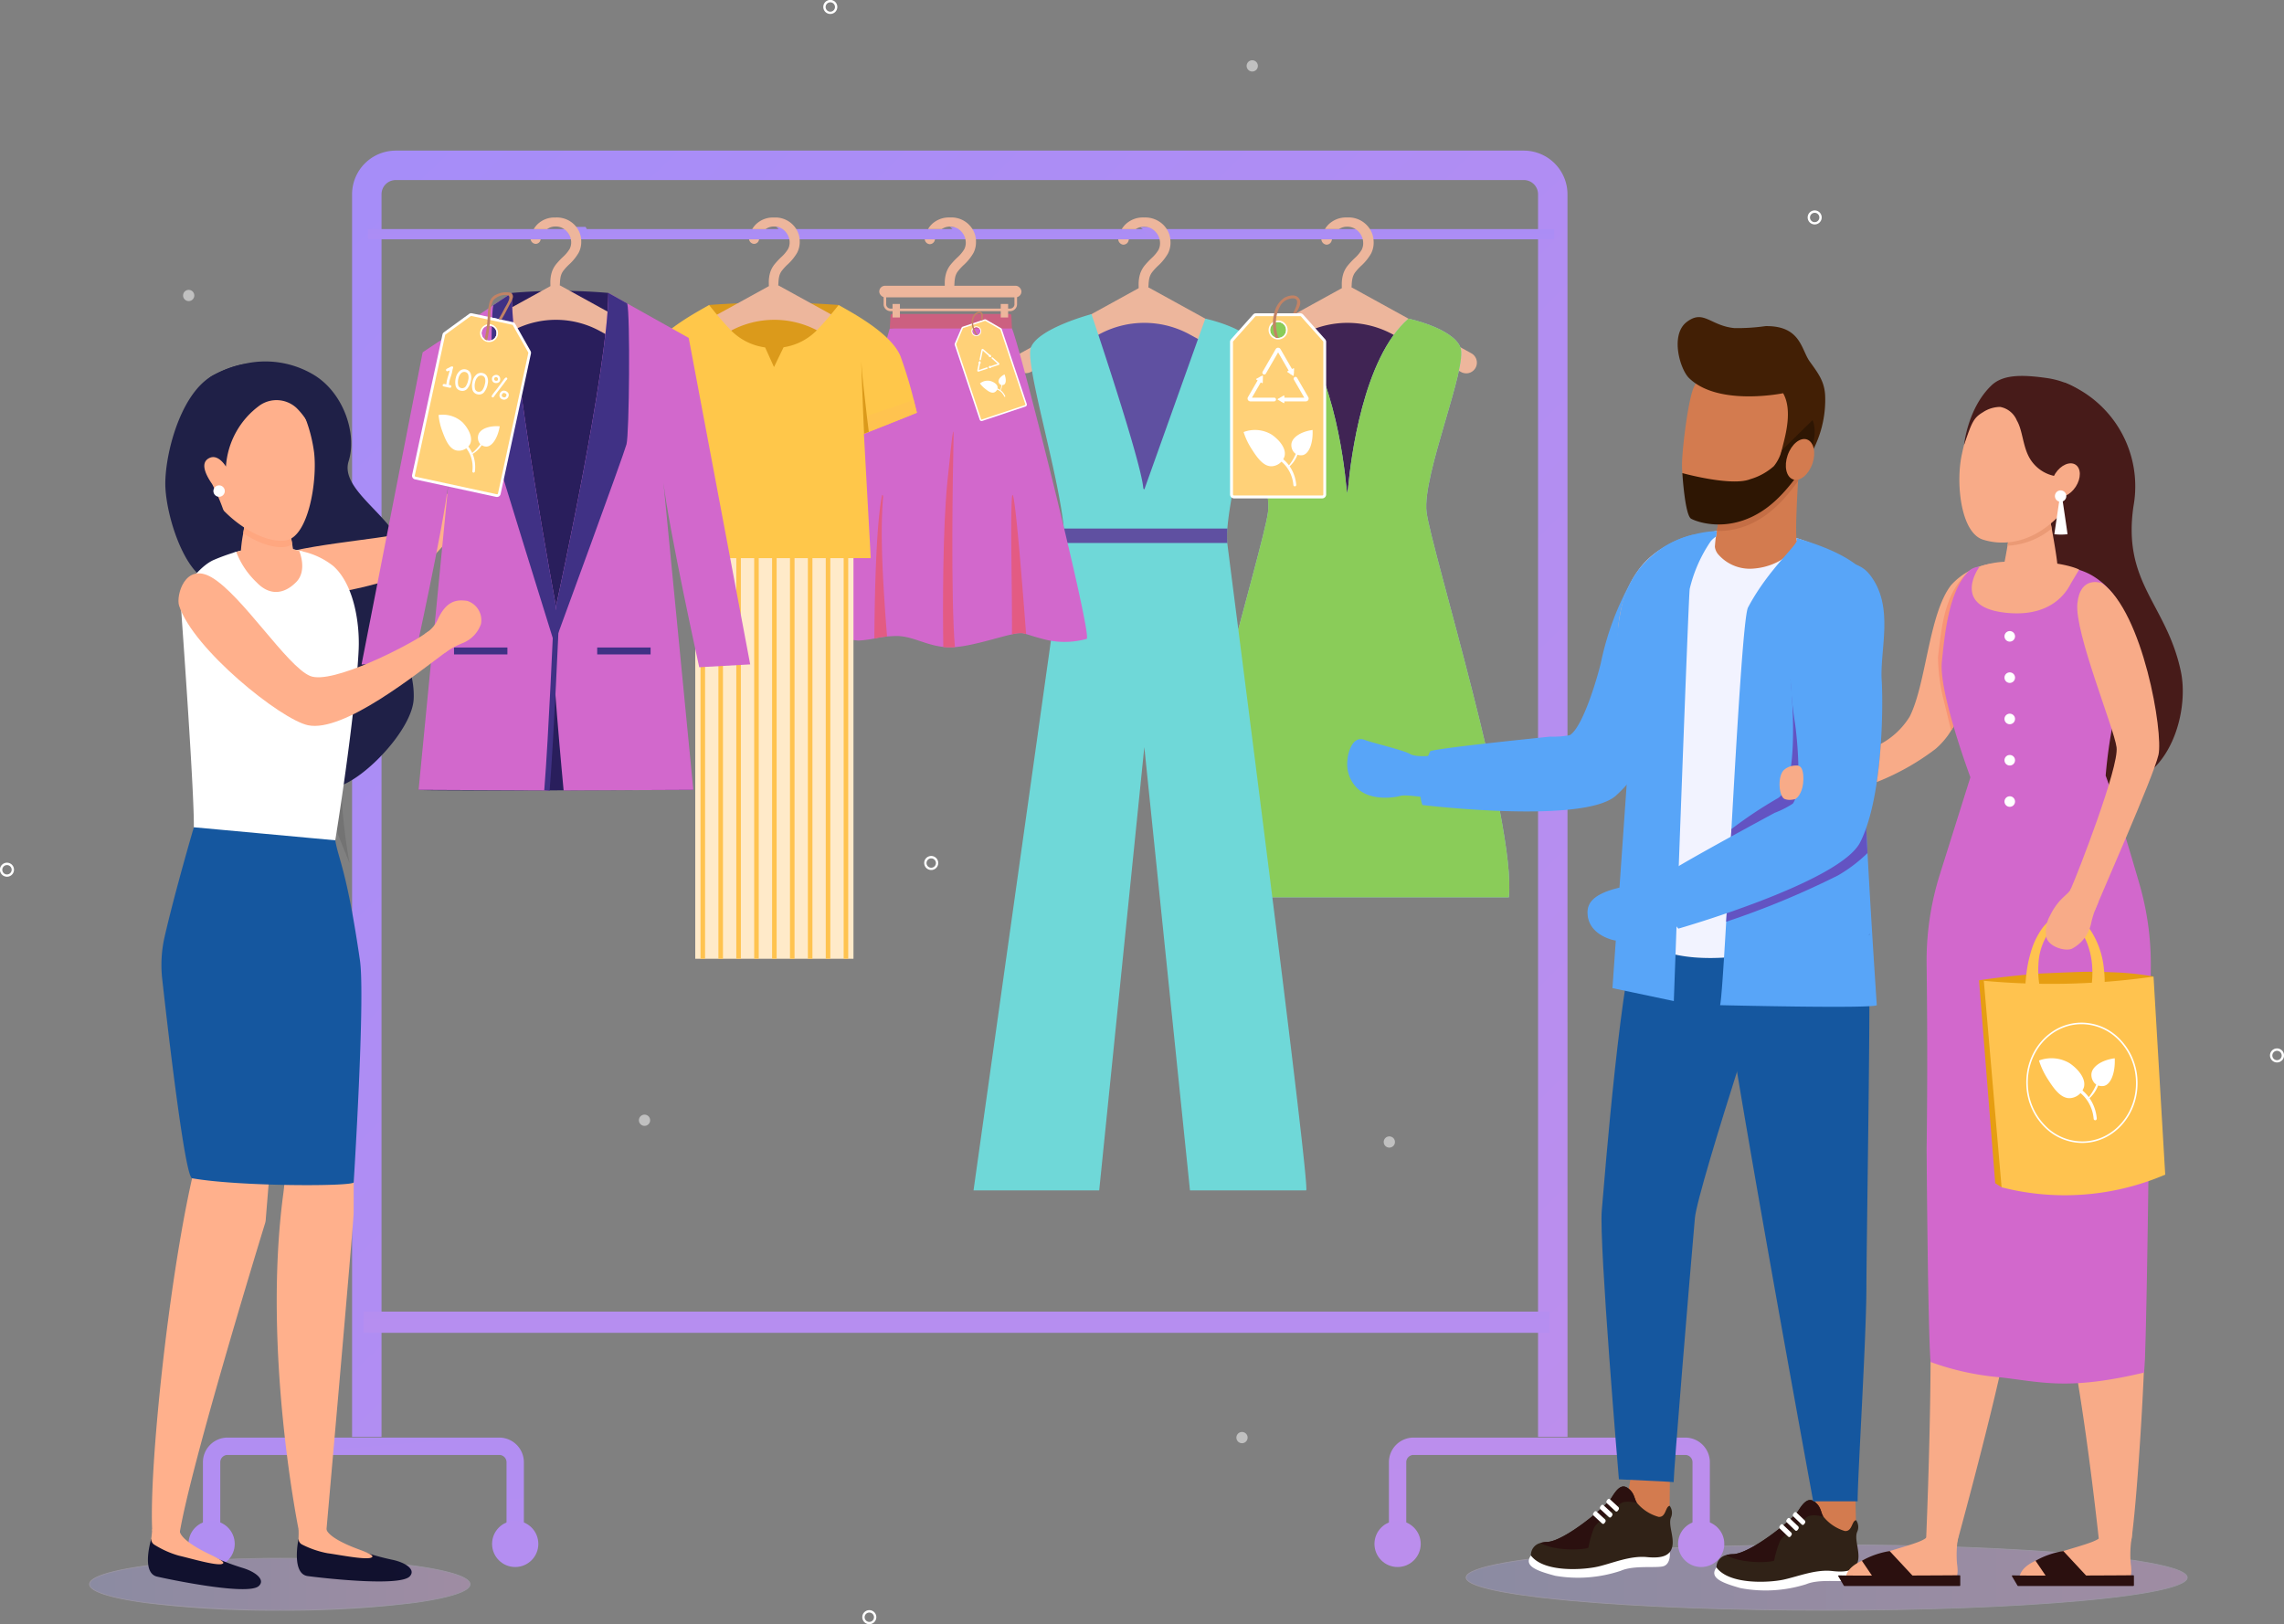 <svg xmlns="http://www.w3.org/2000/svg" xmlns:xlink="http://www.w3.org/1999/xlink" width="293" height="208.403" viewBox="0 0 293 208.403">
  <rect x="0" y="0" width="293" height="208.403" fill="#808080" stroke="none"/>
  <defs>
    <linearGradient id="linear-gradient" y1="0.5" x2="1" y2="0.5" gradientUnits="objectBoundingBox">
      <stop offset="0" stop-color="#a5a5f3"/>
      <stop offset="1" stop-color="#e7a8f4"/>
    </linearGradient>
    <linearGradient id="linear-gradient-3" x1="0.016" y1="0.001" x2="0.994" y2="1.031" gradientUnits="objectBoundingBox">
      <stop offset="0.007" stop-color="#a68df8"/>
      <stop offset="1" stop-color="#bc8eed"/>
    </linearGradient>
    <linearGradient id="linear-gradient-4" x1="-1.564" y1="-7.016" x2="2.14" y2="6.563" xlink:href="#linear-gradient-3"/>
    <linearGradient id="linear-gradient-5" x1="-12.921" y1="-14.462" x2="12.775" y2="14.186" xlink:href="#linear-gradient-3"/>
    <linearGradient id="linear-gradient-6" x1="-15.847" y1="-17.725" x2="9.849" y2="10.923" xlink:href="#linear-gradient-3"/>
    <linearGradient id="linear-gradient-7" x1="-3.211" y1="-13.056" x2="0.492" y2="0.522" xlink:href="#linear-gradient-3"/>
    <linearGradient id="linear-gradient-8" x1="-24.352" y1="-27.207" x2="1.344" y2="1.441" xlink:href="#linear-gradient-3"/>
    <linearGradient id="linear-gradient-9" x1="-27.278" y1="-30.47" x2="-1.582" y2="-1.822" xlink:href="#linear-gradient-3"/>
    <linearGradient id="linear-gradient-10" x1="-0.21" y1="-43.797" x2="0.792" y2="18.687" xlink:href="#linear-gradient-3"/>
    <linearGradient id="linear-gradient-11" x1="0.244" y1="-32.692" x2="1.246" y2="97.182" xlink:href="#linear-gradient-3"/>
    <linearGradient id="linear-gradient-12" x1="-6.865" y1="-14.105" x2="59.542" y2="115.783" xlink:href="#linear-gradient-3"/>
    <linearGradient id="linear-gradient-13" x1="-12.663" y1="-24.055" x2="57.482" y2="105.834" xlink:href="#linear-gradient-3"/>
    <linearGradient id="linear-gradient-14" x1="-16.857" y1="-32.534" x2="51.781" y2="97.354" xlink:href="#linear-gradient-3"/>
    <linearGradient id="linear-gradient-15" x1="-21.023" y1="-41.815" x2="45.355" y2="88.073" xlink:href="#linear-gradient-3"/>
    <linearGradient id="linear-gradient-16" x1="0.786" y1="0.617" x2="1.617" y2="0.462" gradientUnits="objectBoundingBox">
      <stop offset="0" stop-color="#11112e"/>
      <stop offset="1" stop-color="#0f1642"/>
    </linearGradient>
    <linearGradient id="linear-gradient-17" x1="3.82" y1="3.097" x2="4.664" y2="2.967" xlink:href="#linear-gradient-16"/>
    <linearGradient id="linear-gradient-18" x1="0.5" y1="0.977" x2="0.5" y2="0.053" gradientUnits="objectBoundingBox">
      <stop offset="0.007" stop-color="#fff"/>
      <stop offset="1" stop-color="#fff"/>
    </linearGradient>
    <linearGradient id="linear-gradient-19" x1="5.714" y1="0.946" x2="6.772" y2="0.946" gradientUnits="objectBoundingBox">
      <stop offset="0.002" stop-color="#421f05"/>
      <stop offset="1" stop-color="#301704"/>
    </linearGradient>
  </defs>
  <g id="Grupo_37525" data-name="Grupo 37525" transform="translate(-1906.596 -564.902)">
    <g id="shadow" transform="translate(1918.032 763.074)">
      <g id="Grupo_37426" data-name="Grupo 37426" transform="translate(0 1.726)" opacity="0.3" style="mix-blend-mode: multiply;isolation: isolate">
        <ellipse id="Elipse_1013" data-name="Elipse 1013" cx="24.407" cy="3.333" rx="24.407" ry="3.333" transform="translate(0.049 0.049)" fill="url(#linear-gradient)"/>
        <path id="Trazado_100699" data-name="Trazado 100699" d="M2046.832,2595.5a134.551,134.551,0,0,1-17.265-.977c-2.686-.367-7.192-1.167-7.192-2.406s4.506-2.039,7.192-2.406a153.11,153.11,0,0,1,34.531,0c2.685.367,7.191,1.167,7.191,2.406s-4.506,2.039-7.191,2.406A134.558,134.558,0,0,1,2046.832,2595.5Zm0-6.667a134.477,134.477,0,0,0-17.252.976c-4.516.617-7.106,1.458-7.106,2.308s2.59,1.691,7.106,2.308a152.948,152.948,0,0,0,34.5,0c4.516-.616,7.106-1.458,7.106-2.308s-2.59-1.691-7.106-2.308A134.479,134.479,0,0,0,2046.832,2588.831Z" transform="translate(-2022.375 -2588.732)" fill="#dccaf8"/>
      </g>
      <g id="Grupo_37427" data-name="Grupo 37427" transform="translate(176.595 0)" opacity="0.3" style="mix-blend-mode: multiply;isolation: isolate">
        <ellipse id="Elipse_1014" data-name="Elipse 1014" cx="46.253" cy="4.196" rx="46.253" ry="4.196" transform="translate(0.049 0.049)" fill="url(#linear-gradient)"/>
        <path id="Trazado_100700" data-name="Trazado 100700" d="M3856.586,2579.752c-12.356,0-23.973-.436-32.711-1.229-5.076-.46-13.592-1.465-13.592-3.016s8.516-2.556,13.592-3.016c8.737-.793,20.354-1.229,32.711-1.229s23.973.437,32.71,1.229c5.076.46,13.592,1.465,13.592,3.016s-8.516,2.556-13.592,3.016C3880.559,2579.315,3868.942,2579.752,3856.586,2579.752Zm0-8.392c-12.354,0-23.967.436-32.7,1.229-8.581.779-13.5,1.842-13.5,2.918s4.921,2.139,13.5,2.918c8.735.792,20.348,1.229,32.7,1.229s23.967-.436,32.7-1.229c8.581-.778,13.5-1.842,13.5-2.918s-4.921-2.139-13.5-2.918C3880.553,2571.8,3868.939,2571.36,3856.586,2571.36Z" transform="translate(-3810.283 -2571.261)" fill="#dccaf8"/>
      </g>
    </g>
    <g id="clothes_and_woman" data-name="clothes and woman" transform="translate(1925.573 584.226)">
      <g id="Grupo_37438" data-name="Grupo 37438" transform="translate(5.202 0)">
        <g id="Grupo_37428" data-name="Grupo 37428" transform="translate(20.986)">
          <path id="Trazado_100701" data-name="Trazado 100701" d="M2519.779,925.6H2516V766.15a1.825,1.825,0,0,0-1.823-1.823H2369.46a1.825,1.825,0,0,0-1.823,1.823V925.6h-3.779V766.15a5.608,5.608,0,0,1,5.6-5.6h144.717a5.608,5.608,0,0,1,5.6,5.6Z" transform="translate(-2363.858 -760.548)" fill="url(#linear-gradient-3)"/>
        </g>
        <g id="Grupo_37431" data-name="Grupo 37431" transform="translate(0 165.139)">
          <g id="Grupo_37429" data-name="Grupo 37429" transform="translate(1.854 0)">
            <path id="Trazado_100702" data-name="Trazado 100702" d="M2210.221,2444.989a1.113,1.113,0,0,1-1.112-1.113v-8.246a.937.937,0,0,0-.936-.935h-34.85a.937.937,0,0,0-.936.935v8.246a1.113,1.113,0,1,1-2.225,0v-8.246a3.164,3.164,0,0,1,3.161-3.161h34.85a3.164,3.164,0,0,1,3.161,3.161v8.246A1.113,1.113,0,0,1,2210.221,2444.989Z" transform="translate(-2170.163 -2432.47)" fill="url(#linear-gradient-4)"/>
          </g>
          <g id="Grupo_37430" data-name="Grupo 37430" transform="translate(0 10.674)">
            <circle id="Elipse_1015" data-name="Elipse 1015" cx="2.967" cy="2.967" r="2.967" fill="url(#linear-gradient-5)"/>
            <circle id="Elipse_1016" data-name="Elipse 1016" cx="2.967" cy="2.967" r="2.967" transform="translate(38.946)" fill="url(#linear-gradient-6)"/>
          </g>
        </g>
        <g id="Grupo_37434" data-name="Grupo 37434" transform="translate(152.142 165.139)">
          <g id="Grupo_37432" data-name="Grupo 37432" transform="translate(1.854 0)">
            <path id="Trazado_100703" data-name="Trazado 100703" d="M3750.558,2444.989a1.112,1.112,0,0,1-1.112-1.113v-8.246a.937.937,0,0,0-.936-.935h-34.849a.937.937,0,0,0-.936.935v8.246a1.113,1.113,0,0,1-2.225,0v-8.246a3.164,3.164,0,0,1,3.161-3.161h34.849a3.164,3.164,0,0,1,3.161,3.161v8.246A1.113,1.113,0,0,1,3750.558,2444.989Z" transform="translate(-3710.5 -2432.47)" fill="url(#linear-gradient-7)"/>
          </g>
          <g id="Grupo_37433" data-name="Grupo 37433" transform="translate(0 10.674)">
            <circle id="Elipse_1017" data-name="Elipse 1017" cx="2.967" cy="2.967" r="2.967" fill="url(#linear-gradient-8)"/>
            <circle id="Elipse_1018" data-name="Elipse 1018" cx="2.967" cy="2.967" r="2.967" transform="translate(38.946)" fill="url(#linear-gradient-9)"/>
          </g>
        </g>
        <g id="Grupo_37435" data-name="Grupo 37435" transform="translate(22.44 148.975)">
          <rect id="Rectángulo_31979" data-name="Rectángulo 31979" width="152.142" height="2.721" transform="translate(0 0)" fill="url(#linear-gradient-10)"/>
        </g>
        <g id="Grupo_37436" data-name="Grupo 37436" transform="translate(23.044 10.07)">
          <rect id="Rectángulo_31980" data-name="Rectángulo 31980" width="152.142" height="1.309" fill="url(#linear-gradient-11)"/>
        </g>
        <g id="Grupo_37437" data-name="Grupo 37437" transform="translate(49.1 9.788)">
          <path id="Trazado_100704" data-name="Trazado 100704" d="M2650.794,860.955h-1.371a2.132,2.132,0,0,0-.535-.978,2.075,2.075,0,0,0-.39-.33h1.838A3.012,3.012,0,0,1,2650.794,860.955Z" transform="translate(-2648.498 -859.646)" fill="url(#linear-gradient-12)"/>
          <path id="Trazado_100705" data-name="Trazado 100705" d="M2916.735,860.955h-1.323a2.059,2.059,0,0,0-.537-1.031,2.027,2.027,0,0,0-.314-.278h1.748A2.959,2.959,0,0,1,2916.735,860.955Z" transform="translate(-2888.281 -859.646)" fill="url(#linear-gradient-13)"/>
          <path id="Trazado_100706" data-name="Trazado 100706" d="M3142.49,860.955h-1.341a2.087,2.087,0,0,0-.538-1.011,2.056,2.056,0,0,0-.342-.3h1.782A2.965,2.965,0,0,1,3142.49,860.955Z" transform="translate(-3091.696 -859.646)" fill="url(#linear-gradient-14)"/>
          <path id="Trazado_100707" data-name="Trazado 100707" d="M3388.994,859.646a3.031,3.031,0,0,1,.458,1.309h-1.371a2.147,2.147,0,0,0-.536-.978,2.07,2.07,0,0,0-.389-.33Z" transform="translate(-3314.198 -859.646)" fill="url(#linear-gradient-15)"/>
        </g>
      </g>
      <g id="Grupo_37441" data-name="Grupo 37441" transform="translate(133.067 8.578)">
        <path id="Trazado_100708" data-name="Trazado 100708" d="M3573.021,978.833h15.707s-4.789,16.753-4.981,18.151-1.061,8.964-3.181,6.8-2.073.819-5.687-7.229S3573.021,978.833,3573.021,978.833Z" transform="translate(-3560.085 -965.851)" fill="#402454"/>
        <g id="Grupo_37440" data-name="Grupo 37440" transform="translate(4.216)">
          <path id="Trazado_100709" data-name="Trazado 100709" d="M3520.451,948.31a1.375,1.375,0,0,1-.661-.171l-8.713-4.8a12.135,12.135,0,0,0-11.707,0l-8.713,4.8a1.373,1.373,0,1,1-1.325-2.406l15.229-8.385.01-.005.042-.022.024-.011.034-.016.033-.014.024-.009.043-.016.012,0,.055-.017.007,0,.058-.016.065-.014.064-.011h.006l.058-.007h.013l.05,0h.126l.05,0h.013l.058.007h.006l.061.01.064.013h.005l.055.015h.005l.053.017.016.006.042.015.026.01.032.014.035.016.023.011.044.023.011.006,15.227,8.385a1.374,1.374,0,0,1-.664,2.577Z" transform="translate(-3488.621 -928.309)" fill="#edb69c"/>
          <g id="Grupo_37439" data-name="Grupo 37439" transform="translate(13.251)">
            <path id="Trazado_100710" data-name="Trazado 100710" d="M3629.461,850.2a3.017,3.017,0,0,0-.458-1.309,3.223,3.223,0,0,0-2.923-1.492,3.23,3.23,0,0,0-2.361.874,3.071,3.071,0,0,0-.487.618h1.8a1.873,1.873,0,0,1,1.064-.307,1.9,1.9,0,0,1,1.064.307,2.078,2.078,0,0,1,.39.33,2.11,2.11,0,0,1,.593,1.478,1.845,1.845,0,0,1-.2.857,4.758,4.758,0,0,1-.879,1.053,10.223,10.223,0,0,0-.936,1.005,3.4,3.4,0,0,0-.513.937,4.41,4.41,0,0,0-.217,1.466v0c0,.2,0,.344.014.446.046.493.2-.017.373-.017h.492c.181,0,.3.459.366-.082.01-.085.019-.194.026-.334a4.722,4.722,0,0,1,.1-.833,2.168,2.168,0,0,1,.289-.681,6.867,6.867,0,0,1,.832-.921,6.571,6.571,0,0,0,1.272-1.578,3.118,3.118,0,0,0,.325-1.417A3.359,3.359,0,0,0,3629.461,850.2Zm-6.086.684a.681.681,0,0,0,.729-.535c.014-.051.028-.1.043-.149h-1.369A.725.725,0,0,0,3623.375,850.88Z" transform="translate(-3622.779 -847.396)" fill="#edb69c"/>
          </g>
        </g>
        <path id="Trazado_100711" data-name="Trazado 100711" d="M3476.9,1003.646c-.579-4.733,5.35-18.69,4.338-21.149s-6.654-3.664-6.654-3.664c-5.825,5.038-7.413,18.082-7.748,21.711q-.055.366-.105.738-.05-.372-.105-.738c-.335-3.629-1.923-16.673-7.749-21.711,0,0-5.642,1.2-6.653,3.664s4.917,16.416,4.338,21.149-11.567,40.063-10.555,49.437h41.449C3488.468,1043.709,3477.479,1008.379,3476.9,1003.646Z" transform="translate(-3445.942 -965.851)" fill="#96c9e3"/>
        <path id="Trazado_100712" data-name="Trazado 100712" d="M3476.9,1003.646c-.579-4.733,5.35-18.69,4.338-21.149s-6.654-3.664-6.654-3.664c-5.825,5.038-7.413,18.082-7.748,21.711q-.055.366-.105.738-.05-.372-.105-.738c-.335-3.629-1.923-16.673-7.749-21.711,0,0-5.642,1.2-6.653,3.664s4.917,16.416,4.338,21.149-11.567,40.063-10.555,49.437h41.449C3488.468,1043.709,3477.479,1008.379,3476.9,1003.646Z" transform="translate(-3445.942 -965.851)" fill="#8acc59"/>
      </g>
      <g id="Grupo_37444" data-name="Grupo 37444" transform="translate(105.912 8.578)">
        <path id="Trazado_100713" data-name="Trazado 100713" d="M3309.134,978.833h15.707s-4.789,16.753-4.982,18.151-1.06,8.964-3.181,6.8-2.073.819-5.687-7.229S3309.134,978.833,3309.134,978.833Z" transform="translate(-3295.107 -965.851)" fill="#5f50a1"/>
        <g id="Grupo_37443" data-name="Grupo 37443" transform="translate(5.306)">
          <path id="Trazado_100714" data-name="Trazado 100714" d="M3256.564,948.31a1.374,1.374,0,0,1-.661-.171l-8.713-4.8a12.136,12.136,0,0,0-11.707,0l-8.713,4.8a1.374,1.374,0,0,1-1.325-2.406l15.229-8.385.01-.005.042-.022.024-.011.034-.016.033-.014.024-.009.043-.016.011,0,.055-.017.007,0,.058-.016.065-.014.064-.011h.006l.058-.007h.013l.051,0h.126l.05,0h.014l.058.007h.007l.061.01.064.013h.005l.055.015h.005l.054.017.016.006.042.015.026.01.032.014.035.016.023.011.044.023.011.006,15.227,8.385a1.374,1.374,0,0,1-.664,2.577Z" transform="translate(-3224.734 -928.309)" fill="#edb69c"/>
          <g id="Grupo_37442" data-name="Grupo 37442" transform="translate(13.251)">
            <path id="Trazado_100715" data-name="Trazado 100715" d="M3358.9,850.2a.725.725,0,0,0,.6.684.681.681,0,0,0,.729-.535c.013-.051.027-.1.043-.149Zm6.683,0a3.029,3.029,0,0,0-.459-1.309,3.293,3.293,0,0,0-.444-.554,3.329,3.329,0,0,0-2.48-.937,3.232,3.232,0,0,0-2.361.874,3.132,3.132,0,0,0-.487.618h1.8a1.878,1.878,0,0,1,1.065-.307,1.9,1.9,0,0,1,1.064.307,2.073,2.073,0,0,1,.389.33,2.1,2.1,0,0,1,.593,1.478,1.842,1.842,0,0,1-.2.857,4.736,4.736,0,0,1-.878,1.053,10.141,10.141,0,0,0-.937,1.005,3.443,3.443,0,0,0-.514.937,4.435,4.435,0,0,0-.217,1.466v0c0,.2.006.345.015.447.048.491.2-.018.373-.018h.491c.181,0,.3.459.366-.082.01-.085.019-.194.026-.334a4.9,4.9,0,0,1,.1-.833,2.17,2.17,0,0,1,.29-.681,6.857,6.857,0,0,1,.831-.921,6.557,6.557,0,0,0,1.273-1.578,3.113,3.113,0,0,0,.326-1.417A3.361,3.361,0,0,0,3365.578,850.2Z" transform="translate(-3358.895 -847.396)" fill="#edb69c"/>
          </g>
        </g>
        <path id="Trazado_100716" data-name="Trazado 100716" d="M3213.684,1085.439h-14.905l-5.856-56.875-5.788,56.875h-16.122l11.494-81.656a5.682,5.682,0,0,0,.174-1.411,16.578,16.578,0,0,0-.083-1.857c-.673-7.188-5.06-21.209-4.212-23.27,1.011-2.458,7.756-4.239,7.756-4.239s6.31,18.657,6.645,22.287c.037.244.174.244.211,0l7.748-21.711s5.642,1.205,6.654,3.663c.9,2.2-3.327,16.812-3.823,23.27a10.622,10.622,0,0,0-.011,1.857c0,.022,0,.044.008.065C3204.155,1007.17,3214.305,1085.439,3213.684,1085.439Z" transform="translate(-3171.014 -960.599)" fill="#6fd8d8"/>
        <path id="Trazado_100717" data-name="Trazado 100717" d="M3309.28,1253.37h-20.886a16.582,16.582,0,0,0-.083-1.857h20.98A10.663,10.663,0,0,0,3309.28,1253.37Z" transform="translate(-3276.725 -1211.598)" fill="#5f50a1"/>
      </g>
      <g id="Grupo_37450" data-name="Grupo 37450" transform="translate(86.951 8.578)">
        <path id="Trazado_100718" data-name="Trazado 100718" d="M3012.522,1023.949a10.465,10.465,0,0,1-5.695-.007l-.033-.008c-.841-.212-1.542-.457-2.044-.605a4.065,4.065,0,0,0-.479-.118,4.225,4.225,0,0,0-1.333.16c-.139.032-.286.066-.439.1l-.1.024c-1.627.405-3.926,1.111-5.847,1.405l-.012,0c-.319.049-.629.087-.922.109-.1.008-.2.014-.295.018l-.22.006c-.075,0-.148,0-.222,0-.258,0-.508-.021-.752-.048a10.166,10.166,0,0,1-1.592-.318l-.012,0c-1.612-.447-3-1.133-4.552-1.08l-.08,0-.132.005c-.333.014-.609.031-.847.052a12.264,12.264,0,0,0-1.631.264,16.749,16.749,0,0,1-1.665.235,4.083,4.083,0,0,1-.411.02h-.057a7.853,7.853,0,0,1-4.1-1.594c-.11-9.8,8.212-38.444,8.212-38.444s14.74-1.864,15.674,0C3003.895,986.041,3013.332,1023.7,3012.522,1023.949Z" transform="translate(-2979.049 -969.877)" fill="#d268cc"/>
        <g id="Grupo_37445" data-name="Grupo 37445" transform="translate(6.237 27.476)">
          <path id="Trazado_100719" data-name="Trazado 100719" d="M3043.829,1226.115a12.253,12.253,0,0,0-1.631.264c.031-4.672.19-14.269.948-18.209.006-.032.012-.064.018-.095.043-.228.172-.105.152.145-.092,1.216-.17,2.8-.17,4.613C3043.146,1216.944,3043.539,1222.535,3043.829,1226.115Z" transform="translate(-3042.198 -1199.817)" fill="#e35b83"/>
          <path id="Trazado_100720" data-name="Trazado 100720" d="M3132.919,1153.231c-.1.008-.2.014-.295.018-.074,0-.147.005-.22.006s-.148,0-.222,0c-.258,0-.508-.021-.752-.048-.081-4.974-.077-15.276.525-21.227.8-7.91.851-7.509.763-4.1C3132.666,1129.944,3132.362,1146.75,3132.919,1153.231Z" transform="translate(-3122.584 -1125.568)" fill="#e35b83"/>
          <path id="Trazado_100721" data-name="Trazado 100721" d="M3221.915,1225.8a4.054,4.054,0,0,0-.479-.118,4.224,4.224,0,0,0-1.333.16c.035-5.864-.2-13.987-.021-17.282C3220.271,1205.1,3221.284,1217.337,3221.915,1225.8Z" transform="translate(-3202.451 -1199.819)" fill="#e35b83"/>
        </g>
        <path id="Trazado_100722" data-name="Trazado 100722" d="M3077.872,974.675H3062.2l.1-1.677a.2.2,0,0,1,.2-.188h15.1a.2.2,0,0,1,.2.188Z" transform="translate(-3053.985 -960.424)" fill="#cc6080"/>
        <g id="Grupo_37449" data-name="Grupo 37449" transform="translate(6.865)">
          <g id="Grupo_37446" data-name="Grupo 37446" transform="translate(5.835)">
            <path id="Trazado_100723" data-name="Trazado 100723" d="M3107.633,850.2a.7.7,0,0,0,.579.621.669.669,0,0,0,.716-.525c.009-.033.017-.065.027-.1Zm6.562,0a2.981,2.981,0,0,0-.439-1.309,3.167,3.167,0,0,0-2.888-1.492,3.175,3.175,0,0,0-2.318.858,3.01,3.01,0,0,0-.494.634h1.749a1.959,1.959,0,0,1,2.168,0,2.048,2.048,0,0,1,.343.3,2.089,2.089,0,0,1,.537,1.011,2.133,2.133,0,0,1,.045.44,1.806,1.806,0,0,1-.2.841,4.7,4.7,0,0,1-.863,1.034,10.121,10.121,0,0,0-.919.987,3.329,3.329,0,0,0-.5.921,4.328,4.328,0,0,0-.213,1.439v0c0,.119,0,.217,0,.3.032.709.187.123.375.123h.483c.182,0,.3.474.364-.123.007-.076.014-.17.02-.286a4.774,4.774,0,0,1,.094-.817,2.135,2.135,0,0,1,.284-.669,6.778,6.778,0,0,1,.816-.9,6.452,6.452,0,0,0,1.25-1.549,3.061,3.061,0,0,0,.32-1.392C3114.212,850.425,3114.206,850.309,3114.2,850.2Z" transform="translate(-3107.633 -847.396)" fill="#edb69c"/>
          </g>
          <rect id="Rectángulo_31981" data-name="Rectángulo 31981" width="18.24" height="1.487" rx="0.743" transform="translate(0 8.763)" fill="#edb69c"/>
          <g id="Grupo_37447" data-name="Grupo 37447" transform="translate(0.562 9.577)">
            <path id="Trazado_100724" data-name="Trazado 100724" d="M3054.249,944.549v1.432a.9.9,0,0,0,.954.826h15.206a.9.9,0,0,0,.955-.826V944.36Zm16.784,1.432a.571.571,0,0,1-.623.495H3055.2a.571.571,0,0,1-.623-.495v-1.1l16.453-.181Z" transform="translate(-3054.249 -944.36)" fill="#edb69c"/>
          </g>
          <g id="Grupo_37448" data-name="Grupo 37448" transform="translate(1.706 11.101)">
            <rect id="Rectángulo_31982" data-name="Rectángulo 31982" width="0.946" height="1.735" fill="#edb69c"/>
            <rect id="Rectángulo_31983" data-name="Rectángulo 31983" width="0.946" height="1.735" transform="translate(13.881)" fill="#edb69c"/>
          </g>
        </g>
      </g>
      <g id="Grupo_37454" data-name="Grupo 37454" transform="translate(62.085 8.578)">
        <g id="Grupo_37452" data-name="Grupo 37452" transform="translate(8.128 35.399)">
          <rect id="Rectángulo_31984" data-name="Rectángulo 31984" width="20.297" height="59.721" fill="#ffeac9"/>
          <g id="Grupo_37451" data-name="Grupo 37451" transform="translate(0.675)">
            <rect id="Rectángulo_31985" data-name="Rectángulo 31985" width="0.584" height="59.721" fill="#ffc34f"/>
            <rect id="Rectángulo_31986" data-name="Rectángulo 31986" width="0.584" height="59.721" transform="translate(2.295)" fill="#ffc34f"/>
            <rect id="Rectángulo_31987" data-name="Rectángulo 31987" width="0.584" height="59.721" transform="translate(4.591)" fill="#ffc34f"/>
            <rect id="Rectángulo_31988" data-name="Rectángulo 31988" width="0.584" height="59.721" transform="translate(6.886)" fill="#ffc34f"/>
            <rect id="Rectángulo_31989" data-name="Rectángulo 31989" width="0.584" height="59.721" transform="translate(9.181)" fill="#ffc34f"/>
            <rect id="Rectángulo_31990" data-name="Rectángulo 31990" width="0.584" height="59.721" transform="translate(11.477)" fill="#ffc34f"/>
            <rect id="Rectángulo_31991" data-name="Rectángulo 31991" width="0.584" height="59.721" transform="translate(13.772)" fill="#ffc34f"/>
            <rect id="Rectángulo_31992" data-name="Rectángulo 31992" width="0.584" height="59.721" transform="translate(16.067)" fill="#ffc34f"/>
            <rect id="Rectángulo_31993" data-name="Rectángulo 31993" width="0.584" height="59.721" transform="translate(18.363)" fill="#ffc34f"/>
          </g>
        </g>
        <g id="Grupo_37453" data-name="Grupo 37453">
          <path id="Trazado_100725" data-name="Trazado 100725" d="M2827.426,958.345a114.772,114.772,0,0,1,16.622,0s.5,5.547-.4,6.455-6.618,3.082-9.841,3.341-2.807,3.082-4.643-.552S2827.426,958.345,2827.426,958.345Z" transform="translate(-2817.535 -947.114)" fill="#db9a1b"/>
          <path id="Trazado_100726" data-name="Trazado 100726" d="M2880.006,876.333a.69.69,0,0,1-.568-.582h1.293c-.006.021-.012.042-.018.064a.639.639,0,0,1-.708.518Z" transform="translate(-2864.41 -872.95)" fill="#edb69c"/>
          <path id="Trazado_100727" data-name="Trazado 100727" d="M2781.142,866.124a1.332,1.332,0,0,1-1.811.525l-.875-.482-4.957-2.73-2.627-1.446c-.078-.043-.156-.085-.235-.125a11.781,11.781,0,0,0-10.986.047l-.145.079-2.331,1.284-2.573,1.416h0l-1.081.6-1.767.972-.706.389a1.334,1.334,0,0,1-1.924-1.539,1.357,1.357,0,0,1,.1-.246,1.325,1.325,0,0,1,.54-.551l2.076-1.143.632-.348,4.393-2.419.966-.532,2.635-1.45h0l4.031-2.221c-.009-.1-.015-.239-.015-.434v0a4.3,4.3,0,0,1,.211-1.423,3.321,3.321,0,0,1,.5-.91,10,10,0,0,1,.91-.976,4.652,4.652,0,0,0,.853-1.022,1.8,1.8,0,0,0,.2-.832,2.137,2.137,0,0,0-.038-.4,2.18,2.18,0,0,0-.851-1.309,1.842,1.842,0,0,0-1.1-.34,1.81,1.81,0,0,0-1.1.34h-1.716a3.039,3.039,0,0,1,.5-.644,3.139,3.139,0,0,1,2.292-.848,3.137,3.137,0,0,1,2.866,1.492,2.956,2.956,0,0,1,.426,1.309,3.07,3.07,0,0,1,.014.31,3.035,3.035,0,0,1-.315,1.376,6.391,6.391,0,0,1-1.236,1.532,6.561,6.561,0,0,0-.807.895,2.078,2.078,0,0,0-.281.661,4.7,4.7,0,0,0-.093.808c-.007.136-.016.242-.025.324l0,0,.032.014.034.015.022.011.043.022.011.006,4.079,2.246,2.544,1.4,1.085.6,5.647,3.11,1.428.786a1.335,1.335,0,0,1,.525,1.811Z" transform="translate(-2746.919 -847.396)" fill="#edb69c"/>
          <path id="Trazado_100728" data-name="Trazado 100728" d="M2757.075,977.625l-.02.008.253,4.6.624,11.358h-24.191l.6-14.954.058-1.445h-.007l0,0-.9-.361c-1.554-.621-4.681-1.875-6.193-2.513.144-.588.291-1.163.438-1.717.205-.77.41-1.5.607-2.161.338-1.141.653-2.088.9-2.715,1.178-2.992,6.311-5.668,7.947-6.617l.22.273c.771.956,1.625,1.975,2.545,2.934a7.575,7.575,0,0,0,4.426,2.235l1.138,2.521,1.23-2.541a7.561,7.561,0,0,0,4.3-2.216c.92-.96,1.774-1.979,2.545-2.934l.22-.273c1.636.949,6.769,3.625,7.947,6.617a54.6,54.6,0,0,1,1.682,5.548c.139.54.277,1.094.41,1.657h0c-1.7.7-4.821,1.931-6.161,2.458l-.574.226Z" transform="translate(-2727.291 -949.874)" fill="#ffc74a"/>
          <path id="Trazado_100729" data-name="Trazado 100729" d="M3034.742,1085.923h0c-1.7.7-4.82,1.931-6.161,2.458l-.277.109-.048.019-.249.1-.033.013q-.031-.692-.061-1.362-.017-.4-.034-.783l.452-.145c1.313-.424,3.994-1.306,6-2.065C3034.471,1084.806,3034.608,1085.36,3034.742,1085.923Z" transform="translate(-2998.189 -1060.87)" fill="#ffc34f"/>
          <path id="Trazado_100730" data-name="Trazado 100730" d="M2734.538,1079.838c-.044.712-.092,1.459-.142,2.228h0l0,0-.9-.361c-1.554-.621-4.681-1.875-6.193-2.513.144-.588.291-1.163.438-1.717l6.138,2.133Z" transform="translate(-2727.291 -1054.747)" fill="#ffc34f"/>
          <path id="Trazado_100731" data-name="Trazado 100731" d="M3026.147,1043.6l-.277.109-.048.019-.249.1-.033.013q-.031-.692-.061-1.361-.017-.4-.034-.783c-.143-3.361-.234-6.111-.267-7.118.073,1.432.449,4.721.719,6.973l.021.184C3026.02,1042.579,3026.1,1043.256,3026.147,1043.6Z" transform="translate(-2995.756 -1016.092)" fill="#db9a1b"/>
          <path id="Trazado_100732" data-name="Trazado 100732" d="M2791.421,1035.1c0,.429-.155,3.075-.374,6.551-.044.712-.092,1.459-.142,2.228h0l0,0-.9-.361c.078-.425.219-1.192.383-2.1C2790.806,1039.048,2791.392,1035.725,2791.421,1035.1Z" transform="translate(-2783.8 -1016.563)" fill="#db9a1b"/>
        </g>
      </g>
      <g id="woman" transform="translate(0 8.578)">
        <g id="Grupo_37456" data-name="Grupo 37456" transform="translate(11.866 84.327)">
          <path id="Trazado_100733" data-name="Trazado 100733" d="M2223.663,1732.25a23.881,23.881,0,0,1,.719,9.715c-2.745,20.292,1.965,43.311,1.965,43.311l3.524.3s3.508-39.7,3.519-41.038c.014-1.763.1-32.3-1.245-39.723s-11.684-1.3-11.684-1.3a40.958,40.958,0,0,0-1.577,8.188C2218.533,1715.507,2223.517,1731.627,2223.663,1732.25Z" transform="translate(-2218.866 -1701.147)" fill="#ffb08c"/>
          <g id="Grupo_37455" data-name="Grupo 37455" transform="translate(7.237 83.447)">
            <path id="Trazado_100734" data-name="Trazado 100734" d="M2292.348,2564.438s-.95,4.445,1.181,4.734c1.63.221,11.8,1.409,13.09.04.836-.884-.582-1.8-2.275-2.141a31.954,31.954,0,0,1-6.685-2.208S2297.285,2566.16,2292.348,2564.438Z" transform="translate(-2292.137 -2562.616)" fill="url(#linear-gradient-16)"/>
            <path id="Trazado_100735" data-name="Trazado 100735" d="M2294.315,2546.556s.025.451-.005,1.163a.833.833,0,0,0,.467.785,12.109,12.109,0,0,0,3.24,1.108c1.642.221,5.511,1.017,5.769.448.128-.283-1.507-.847-1.835-.974s-3.652-1.312-4.076-2.539C2297.44,2545.29,2294.315,2546.556,2294.315,2546.556Z" transform="translate(-2294.095 -2545.99)" fill="#ffb08c"/>
          </g>
        </g>
        <g id="Grupo_37459" data-name="Grupo 37459" transform="translate(0 85.96)">
          <g id="Grupo_37457" data-name="Grupo 37457" transform="translate(0.505)">
            <path id="Trazado_100736" data-name="Trazado 100736" d="M2103.881,1800.211a11.943,11.943,0,0,0,3.523.295c1.475-8.8,10.166-37.153,10.962-39.743a1.772,1.772,0,0,0,.074-.389c.719-9.079,2.481-28.2,1.734-38.139-.572-7.611-10.364-3.456-10.65-3.112-3.574,4.292-2.616,4.4-3.583,9.2-1.043,5.177,2.118,14.761,2.391,19.938s1.718,2.1.664,6.753C2105.95,1768.468,2103.468,1792.237,2103.881,1800.211Z" transform="translate(-2103.836 -1717.684)" fill="#ffb08c"/>
          </g>
          <g id="Grupo_37458" data-name="Grupo 37458" transform="translate(0 82.011)">
            <path id="Trazado_100737" data-name="Trazado 100737" d="M2099.152,2564.264s-1.346,4.341.751,4.821c1.6.367,11.621,2.464,13.033,1.217.912-.805-.418-1.844-2.073-2.336a31.958,31.958,0,0,1-6.459-2.8S2103.914,2566.423,2099.152,2564.264Z" transform="translate(-2098.727 -2562.657)" fill="url(#linear-gradient-17)"/>
            <path id="Trazado_100738" data-name="Trazado 100738" d="M2103.2,2548.35s-.016.452-.109,1.158a.832.832,0,0,0,.394.823,12.106,12.106,0,0,0,3.127,1.4c1.615.368,5.4,1.509,5.706.965.153-.27-1.424-.979-1.74-1.135s-3.519-1.635-3.832-2.9C2106.429,2547.37,2103.2,2548.35,2103.2,2548.35Z" transform="translate(-2102.656 -2547.994)" fill="#ffb08c"/>
          </g>
        </g>
        <g id="Grupo_37461" data-name="Grupo 37461" transform="translate(2.23 18.484)">
          <path id="Trazado_100739" data-name="Trazado 100739" d="M2141.13,1085.527c1.842-10.16-14.731-4.46-12.921-10.1s.643-11.344-2.022-13.093-4.628-7.718-4.86-11.509c-.224-3.658,1.677-11.828,5.86-14.372l.005,0c.151-.092.3-.177.459-.254a13.87,13.87,0,0,1,3.526-1.3,12.089,12.089,0,0,1,9.3,1.422c3.786,2.377,5.432,7.59,4.35,11s4.7,6.546,6.55,10.362,2.25,5.889.808,9.541,1.177,6.384.985,10.606C2152.909,1083.661,2139.39,1095.123,2141.13,1085.527Z" transform="translate(-2121.309 -1034.536)" fill="#1f2047"/>
          <g id="Grupo_37460" data-name="Grupo 37460" transform="translate(9.227 3.561)">
            <path id="Trazado_100740" data-name="Trazado 100740" d="M2220.094,1070.59a9.429,9.429,0,0,0-1.747.963,9.573,9.573,0,0,0-1.5,1.285,8.192,8.192,0,0,0-.644.75,9.831,9.831,0,0,0-.566.813,12.962,12.962,0,0,0-.905,1.782,7.529,7.529,0,0,1,1.9-3.549,8.1,8.1,0,0,1,.753-.691,7.729,7.729,0,0,1,.838-.582A6.172,6.172,0,0,1,2220.094,1070.59Z" transform="translate(-2214.73 -1070.59)" fill="#1a0c02"/>
          </g>
        </g>
        <g id="Grupo_37462" data-name="Grupo 37462" transform="translate(19.771 43.983)">
          <path id="Trazado_100741" data-name="Trazado 100741" d="M2306.238,1303.352c-.026.558-.762,6.628-.711,9.547a22.44,22.44,0,0,0-1.592,9.138,67.21,67.21,0,0,0,1.058,9.506c-2.48-6-5.276-13.5-5.754-16.4-.75-4.552-.2-15.812,1.112-21.572.252-1.1,1.471-1.6,3.625,1.17C2305.106,1296.186,2306.361,1300.665,2306.238,1303.352Z" transform="translate(-2298.9 -1292.691)" opacity="0.1"/>
        </g>
        <path id="Trazado_100742" data-name="Trazado 100742" d="M2219.017,1149.112s-2.638,1.354-2.774.641c-.13-.685,2.211-3.419,3.632-4.311,2.9-1.82,15.022-2.641,17.255-3.387s11.466-10.888,12.552-12.216,4.357.557,3.53,1.432c-.971,1.028-11,13.116-13.081,14.815S2224.226,1151.93,2219.017,1149.112Z" transform="translate(-2204.631 -1101.526)" fill="#ffb08c"/>
        <path id="Trazado_100743" data-name="Trazado 100743" d="M2557.9,1089.032a11.49,11.49,0,0,1,1.868-1.879c1.235-.946,1.188-1.088,1.163-1.969s-1.01-3.9-2.2-3.448c-1.331.5-1.76,2.187-1.82,2.117s.178-1.725-.3-1.847-.778,2.547-.789,3.055a2.629,2.629,0,0,1-.735,1.724C2554.609,1087.37,2557.9,1089.032,2557.9,1089.032Z" transform="translate(-2509.969 -1058.549)" fill="#ffb08c"/>
        <g id="Grupo_37463" data-name="Grupo 37463" transform="translate(3.887 42.304)">
          <path id="Trazado_100744" data-name="Trazado 100744" d="M2139.308,1315.71c-.6,2.634-1.228,4.548-1.228,4.548a8.132,8.132,0,0,0,1.895,1.433c6.883,3.828,20.221,0,20.221,0s-2.917-2.573-1.97-8.386c1.026-6.3,2.71-18.29,3-24.444.154-3.3-.563-8.323-3.24-10.733a9.71,9.71,0,0,0-3.917-1.874c-.161-.043-.322-.083-.484-.121h0a17.2,17.2,0,0,0-2.462-.389,15.35,15.35,0,0,0-5.6.557c-.131.036-.263.075-.394.116a25.883,25.883,0,0,0-2.449.9c-1.45.608-3.01,2.468-3.935,3.91a2.338,2.338,0,0,0-.365,1.429c.3,4.169,1.782,24.954,1.7,28.978A16.447,16.447,0,0,1,2139.308,1315.71Z" transform="translate(-2138.08 -1275.694)" fill="url(#linear-gradient-18)"/>
        </g>
        <g id="Grupo_37465" data-name="Grupo 37465" transform="translate(1.729 78.248)">
          <g id="Grupo_37464" data-name="Grupo 37464">
            <path id="Trazado_100745" data-name="Trazado 100745" d="M2120.171,1684.639c5.989,1.061,20.522,1.068,20.731.529,0,0,1.5-23.7.8-28.508-1.689-11.609-2.769-12.949-3.161-15.387l-18.146-1.672s-2.4,8.169-3.744,14.027a16.186,16.186,0,0,0-.313,5.433C2117.111,1666,2119.259,1684.477,2120.171,1684.639Z" transform="translate(-2116.235 -1639.601)" fill="#15579f"/>
          </g>
        </g>
        <g id="Grupo_37466" data-name="Grupo 37466" transform="translate(4.84 18.786)">
          <path id="Trazado_100746" data-name="Trazado 100746" d="M2224.605,1227.081c-1.727.308-5.447-1.094-5.555-2.154a18.4,18.4,0,0,1,.335-2.995c.306-1.884.7-3.912.7-3.912s4.916.992,5.015,1.812c.058.475.3,2.118.574,3.5a8.079,8.079,0,0,0,.557,2.069C2226.6,1225.851,2226.332,1226.773,2224.605,1227.081Z" transform="translate(-2211.999 -1200.199)" fill="#ffb08c"/>
          <path id="Trazado_100747" data-name="Trazado 100747" d="M2228.8,1223.337a2.065,2.065,0,0,1-.751.317c-1.4.273-3.483-.35-5.541-1.722.305-1.884.7-3.912.7-3.912s4.916.992,5.015,1.812C2228.285,1220.307,2228.531,1221.95,2228.8,1223.337Z" transform="translate(-2215.122 -1200.199)" fill="#ffa780"/>
          <path id="Trazado_100748" data-name="Trazado 100748" d="M2165.757,1046.318a19.237,19.237,0,0,1,1.993,6.339c.43,3.66-.712,10.723-3.548,11.275-2.608.507-7.538-2.074-10.354-6.81-3.828-6.437-1.933-12.066.433-13.58C2156.38,1042.2,2160.766,1039.048,2165.757,1046.318Z" transform="translate(-2151.274 -1041.293)" fill="#ffb08c"/>
          <path id="Trazado_100749" data-name="Trazado 100749" d="M2164.564,1048.272a9.308,9.308,0,0,0-2.629-5.027,3.777,3.777,0,0,0-4.654-.359,10.551,10.551,0,0,0-4.389,7.888s-.949-1.626-2.085-1.118c-1.207.54-.653,1.967.309,3.36a24.8,24.8,0,0,1,2,5.144c-6.814-6.6-6.758-15.381-2.121-18.953l.005,0c.151-.093.3-.177.459-.254a13.862,13.862,0,0,1,3.526-1.3q.38-.042.779-.052C2164.628,1037.37,2164.564,1048.272,2164.564,1048.272Z" transform="translate(-2147.724 -1037.595)" fill="#1f2047"/>
          <path id="Trazado_100750" data-name="Trazado 100750" d="M2210.132,1281.03c1.617,1.694,5.536,2.368,7.509.773,1.8-1.456.6-3.066.019-3.672-.161-.043-.322-.083-.484-.121h0a16.561,16.561,0,0,0-2.5-.208c-2.022-.166-3.677.39-5.561.376,0,0-.262.075-.394.116C2208.495,1278.882,2208.706,1279.537,2210.132,1281.03Z" transform="translate(-2202.626 -1254.047)" fill="#fff"/>
          <path id="Trazado_100751" data-name="Trazado 100751" d="M2216.053,1280.238c1.522,1.593,3.37,1.642,5.048-.056,1.5-1.521.375-4.043.375-4.043h0a17.2,17.2,0,0,0-2.462-.389,15.352,15.352,0,0,0-5.6.557A10.606,10.606,0,0,0,2216.053,1280.238Z" transform="translate(-2206.925 -1252.177)" fill="#ffb08c"/>
          <circle id="Elipse_1019" data-name="Elipse 1019" cx="0.732" cy="0.732" r="0.732" transform="translate(3.254 16.323) rotate(-45)" fill="#fff"/>
        </g>
        <g id="Grupo_37470" data-name="Grupo 37470" transform="translate(27.403)">
          <path id="Trazado_100752" data-name="Trazado 100752" d="M2450.271,1452.328c.371.17,35.246,0,35.246,0s-10.156-11.027-10.446-11.245-4.928-3.914-5.109-3.95a11.516,11.516,0,0,0-6.015,2.1c-2.863,1.993-3.515,1.739-5.146,4.675S2450.271,1452.328,2450.271,1452.328Z" transform="translate(-2442.952 -1378.88)" fill="#291e5c"/>
          <path id="Trazado_100753" data-name="Trazado 100753" d="M2524.19,942.8a71.275,71.275,0,0,1,12.392,0l4.4,9.457-8.4,35.863s-7.012-2.1-7.012-2.635-7.011-29.07-6.522-31.027S2524.19,942.8,2524.19,942.8Z" transform="translate(-2504.919 -933.114)" fill="#291e5c"/>
          <path id="Trazado_100754" data-name="Trazado 100754" d="M2596.317,876.333a.691.691,0,0,1-.568-.582h1.293c-.006.021-.011.042-.017.064a.639.639,0,0,1-.708.518Z" transform="translate(-2574.06 -872.95)" fill="#edb69c"/>
          <path id="Trazado_100755" data-name="Trazado 100755" d="M2497.458,866.124a1.331,1.331,0,0,1-1.811.525l-3.975-2.189-.781-.43-3.028-1.668-.674-.371a11.783,11.783,0,0,0-11.076-.154c-.1.05-.194.1-.291.154l-2.578,1.419-.458.253-2.44,1.343-1.589.876-1.22.672-.174.1a1.332,1.332,0,0,1-1.924-1.539,1.321,1.321,0,0,1,.637-.8l1.544-.85.49-.27,5.217-2.872,1.334-.735,1.236-.68,3.722-2.05,1.191-.656c-.01-.1-.015-.239-.015-.434v0a4.307,4.307,0,0,1,.21-1.423,3.345,3.345,0,0,1,.5-.91,10,10,0,0,1,.909-.976,4.585,4.585,0,0,0,.853-1.022,1.784,1.784,0,0,0,.2-.832,2.137,2.137,0,0,0-.038-.4,2.059,2.059,0,0,0-.539-1.031,2.035,2.035,0,0,0-.313-.278,1.842,1.842,0,0,0-1.1-.34,1.809,1.809,0,0,0-1.1.34h-1.716a3.031,3.031,0,0,1,.5-.644,3.135,3.135,0,0,1,2.292-.848,3.138,3.138,0,0,1,2.866,1.492,2.962,2.962,0,0,1,.426,1.309c.01.1.014.2.014.31a3.023,3.023,0,0,1-.316,1.376,6.339,6.339,0,0,1-1.235,1.532,6.565,6.565,0,0,0-.807.895,2.083,2.083,0,0,0-.281.661,4.571,4.571,0,0,0-.094.808c-.007.136-.015.242-.025.324l.005,0,.031.014.035.015.022.011.042.022.011.006,1.127.62,4.862,2.677,1.629.9,1.071.59,6.095,3.356a1.333,1.333,0,0,1,.526,1.811Z" transform="translate(-2456.573 -847.396)" fill="#edb69c"/>
          <path id="Trazado_100756" data-name="Trazado 100756" d="M2401.215,990.32c-.334,8.826-1.014,18.963-1.014,18.963l-16.716-.075,3.84-39.49c-.674,5.923-4.451,23-4.451,23l-6.708.409,7.841-40.064,9.064-6.044,2.366-1.578c0,9.622,5.66,40.181,5.66,40.181.008.229.027.56.048.96C2401.2,987.578,2401.265,988.993,2401.215,990.32Z" transform="translate(-2376.166 -935.76)" fill="#d268cc"/>
          <path id="Trazado_100757" data-name="Trazado 100757" d="M2641.162,993.473s-3.917-17.808-4.6-23.772l3.841,39.507-16.638.075s-1.7-17.817-1.631-23.251c0-.131.652-.3.656-.407l.019-.088c.392-1.793,6.623-30.452,6.691-39.937q0-.079,0-.157l2.419,1.354,7.893,4.419,7.887,41.892Z" transform="translate(-2597.842 -935.76)" fill="#d268cc"/>
          <path id="Trazado_100758" data-name="Trazado 100758" d="M2633.463,964.866c-.366,1.382-9.008,24.93-9.008,24.93l-.353-2.432-.154-.806c.006-.1.5-.376.471-.574q0-.2.008-.358l.019-.088c.392-1.793,6.623-30.452,6.692-39.937q0-.079,0-.157l2.419,1.354C2633.948,948.252,2633.824,963.5,2633.463,964.866Z" transform="translate(-2599.474 -935.76)" fill="#403185"/>
          <path id="Trazado_100759" data-name="Trazado 100759" d="M2553.017,986.586V988.4l-.31,1.784s-7.438-23.868-7.765-25.254-.367-16.792,0-17.907l2.366-1.578c0,9.622,5.66,40.181,5.66,40.181C2552.977,985.854,2553,986.186,2553.017,986.586Z" transform="translate(-2528.037 -935.76)" fill="#403185"/>
          <g id="Grupo_37467" data-name="Grupo 37467" transform="translate(11.864 55.181)">
            <rect id="Rectángulo_31994" data-name="Rectángulo 31994" width="6.849" height="0.889" fill="#403185"/>
          </g>
          <g id="Grupo_37468" data-name="Grupo 37468" transform="translate(30.231 55.181)">
            <rect id="Rectángulo_31995" data-name="Rectángulo 31995" width="6.849" height="0.889" fill="#403185"/>
          </g>
          <g id="Grupo_37469" data-name="Grupo 37469" transform="translate(23.44 51.594)">
            <path id="Trazado_100760" data-name="Trazado 100760" d="M2614.174,1391.709l-.689-.056c.56-6.952,1.188-21.752,1.195-21.9l.691.029C2615.364,1369.931,2614.735,1384.744,2614.174,1391.709Z" transform="translate(-2613.485 -1369.753)" fill="#403185"/>
          </g>
        </g>
        <g id="Grupo_37471" data-name="Grupo 37471" transform="translate(3.917 45.666)">
          <path id="Trazado_100761" data-name="Trazado 100761" d="M2138.461,1313.888c-.416-1.276.755-5.619,4.162-3.644,3.915,2.268,9.687,11.44,12.65,12.66,2.791,1.15,12.608-3.9,14.758-5.433s6.056-.14,2.8,2.263c-3.823,2.824-13.254,10.467-17.838,9.491C2151.5,1328.48,2140.279,1319.469,2138.461,1313.888Z" transform="translate(-2138.381 -1309.736)" fill="#ffb08c"/>
          <path id="Trazado_100762" data-name="Trazado 100762" d="M2461.348,1351.629a10.78,10.78,0,0,1,2.384-1.29,4.082,4.082,0,0,0,2.246-2.422,2.6,2.6,0,0,0-1.771-2.95c-1.334-.191-2.62-.044-3.73,2.272a3.977,3.977,0,0,1-1.168,1.571c-.056.047-.491.357-.491.357C2458.819,1349.922,2460.861,1351.213,2461.348,1351.629Z" transform="translate(-2427.166 -1341.433)" fill="#ffb08c"/>
        </g>
      </g>
      <g id="Grupo_37478" data-name="Grupo 37478" transform="translate(138.82 18.591)">
        <path id="Trazado_100763" data-name="Trazado 100763" d="M3513.192,971.868h-5.674a.506.506,0,0,0-.378.169l-2.822,3.168a.507.507,0,0,0-.128.337v19.572a.506.506,0,0,0,.506.506h11.317a.506.506,0,0,0,.506-.506V975.542a.507.507,0,0,0-.128-.337l-2.822-3.168A.505.505,0,0,0,3513.192,971.868Zm-2.753,3.169a1.025,1.025,0,1,1,.938-.939A1.025,1.025,0,0,1,3510.439,975.037Z" transform="translate(-3504.191 -969.586)" fill="#fff"/>
        <path id="Trazado_100764" data-name="Trazado 100764" d="M3560.526,975.037h.042A.247.247,0,0,1,3560.526,975.037ZM3560,971.99a4.914,4.914,0,0,0-.139,1c0,.081,0,.164,0,.245h0a1.008,1.008,0,0,1,.383-.206h0c0-.067,0-.135.008-.2a4.769,4.769,0,0,1,.157-.96h-.374Z" transform="translate(-3554.361 -969.583)" fill="#fff"/>
        <path id="Trazado_100765" data-name="Trazado 100765" d="M3519.493,978.829l-2.822-3.167a.136.136,0,0,0-.1-.046H3510.9a.136.136,0,0,0-.1.046l-2.822,3.168a.136.136,0,0,0-.034.09v19.572a.136.136,0,0,0,.136.136h11.316a.136.136,0,0,0,.136-.136V978.92A.136.136,0,0,0,3519.493,978.829Zm-6.785-1.436a1.025,1.025,0,1,1,1.025,1.025A1.025,1.025,0,0,1,3512.708,977.393Z" transform="translate(-3507.569 -972.964)" fill="#ffd178"/>
        <path id="Trazado_100766" data-name="Trazado 100766" d="M3555.476,981.26a1.219,1.219,0,1,0,1.219,1.219A1.219,1.219,0,0,0,3555.476,981.26Zm0,2.245a1.025,1.025,0,1,1,1.025-1.025A1.025,1.025,0,0,1,3555.476,983.5Z" transform="translate(-3549.311 -978.05)" fill="#fff"/>
        <path id="Trazado_100767" data-name="Trazado 100767" d="M3559.864,981.749c0,.081,0,.164,0,.245a1.023,1.023,0,0,1,.383-.206c0-.067,0-.135.008-.2A1.208,1.208,0,0,0,3559.864,981.749Z" transform="translate(-3554.361 -978.344)" fill="#fff"/>
        <g id="Grupo_37476" data-name="Grupo 37476" transform="translate(1.737 6.704)">
          <g id="Grupo_37473" data-name="Grupo 37473" transform="translate(0 10.548)">
            <path id="Trazado_100768" data-name="Trazado 100768" d="M3527.025,1126.834c.311-1.158-.961-2.351-1.673-2.816a4.139,4.139,0,0,0-3.573-.312,8.983,8.983,0,0,0,.983,2.1c.652,1.021,1.5,2.344,2.641,2.291A1.837,1.837,0,0,0,3527.025,1126.834Z" transform="translate(-3521.779 -1123.436)" fill="#fff"/>
            <path id="Trazado_100769" data-name="Trazado 100769" d="M3586.5,1123.5c.082,1.714-.457,3.01-1.21,3.216a1.219,1.219,0,0,1-1.144-.31,1.44,1.44,0,0,1-.364-1.083C3583.857,1124.479,3584.947,1123.714,3586.5,1123.5Z" transform="translate(-3577.652 -1123.495)" fill="#fff"/>
            <path id="Trazado_100770" data-name="Trazado 100770" d="M3580.629,1145.893a4.042,4.042,0,0,1-.678,1.518,3.727,3.727,0,0,1-.649.685l-.09-.057a6.755,6.755,0,0,0,1.217-2.181C3580.575,1145,3580.629,1145.893,3580.629,1145.893Z" transform="translate(-3573.539 -1143.307)" fill="#fff"/>
            <g id="Grupo_37472" data-name="Grupo 37472" transform="translate(4.322 3.389)">
              <path id="Trazado_100771" data-name="Trazado 100771" d="M3567.789,1161.6h.009a.193.193,0,0,0,.165-.214,4.942,4.942,0,0,0-.691-2.13,4.5,4.5,0,0,0-1.463-1.486.175.175,0,0,0-.249.073.208.208,0,0,0,.069.27,4.1,4.1,0,0,1,1.338,1.359,4.508,4.508,0,0,1,.632,1.948A.19.19,0,0,0,3567.789,1161.6Z" transform="translate(-3565.535 -1157.747)" fill="#fff"/>
            </g>
          </g>
          <g id="Grupo_37475" data-name="Grupo 37475" transform="translate(0.508)">
            <g id="Grupo_37474" data-name="Grupo 37474">
              <path id="Trazado_100772" data-name="Trazado 100772" d="M3572.827,1057.115l-1.434-2.484a.238.238,0,0,0-.437.057.236.236,0,0,0,.024.181l1.333,2.309h-2.86a.238.238,0,0,0,0,.477h3.062a.36.36,0,0,0,.312-.54Z" transform="translate(-3565.038 -1050.772)" fill="#fff"/>
              <path id="Trazado_100773" data-name="Trazado 100773" d="M3530.335,1057.178h-2.848l1.333-2.309a.238.238,0,0,0-.413-.238l-1.434,2.484a.36.36,0,0,0,.312.54h3.05a.238.238,0,0,0,0-.477Z" transform="translate(-3526.925 -1050.772)" fill="#fff"/>
              <path id="Trazado_100774" data-name="Trazado 100774" d="M3549.965,1020.081a.238.238,0,0,0,.135-.042.243.243,0,0,0,.067-.321l-1.672-2.895a.36.36,0,0,0-.623,0l-1.675,2.9a.239.239,0,0,0,.1.332.243.243,0,0,0,.319-.1l1.569-2.72,1.574,2.726A.239.239,0,0,0,3549.965,1020.081Z" transform="translate(-3544.266 -1016.642)" fill="#fff"/>
            </g>
            <path id="Trazado_100775" data-name="Trazado 100775" d="M3579.279,1044.219l.053-.841a.064.064,0,0,0-.093-.062l-.755.375a.064.064,0,0,0-.007.111l.7.466A.065.065,0,0,0,3579.279,1044.219Z" transform="translate(-3573.359 -1040.676)" fill="#fff"/>
            <path id="Trazado_100776" data-name="Trazado 100776" d="M3538.815,1052.845l-.74.4a.064.064,0,0,0,0,.111l.719.438a.064.064,0,0,0,.1-.053l.02-.842A.064.064,0,0,0,3538.815,1052.845Z" transform="translate(-3536.944 -1049.262)" fill="#fff"/>
            <path id="Trazado_100777" data-name="Trazado 100777" d="M3566.03,1079.289l.729.421a.064.064,0,0,0,.1-.056v-.842a.064.064,0,0,0-.1-.056l-.729.421A.065.065,0,0,0,3566.03,1079.289Z" transform="translate(-3562.139 -1072.614)" fill="#fff"/>
          </g>
        </g>
        <g id="Grupo_37477" data-name="Grupo 37477" transform="translate(5.499)">
          <path id="Trazado_100778" data-name="Trazado 100778" d="M3562.837,951.046h-.376a.154.154,0,0,1,.015-.061c.261-.575,1.023-1.923-.152-1.847a1.919,1.919,0,0,0-1.585,1.074,4.012,4.012,0,0,0-.332.834,4.77,4.77,0,0,0-.157.96c0,.067-.007.135-.008.2h0a5.5,5.5,0,0,0,.326,2.006h-.045l-.072,0-.033,0h-.01a.407.407,0,0,1-.054-.007l-.038-.007-.056-.013c-.028-.007-.055-.016-.082-.026a5.342,5.342,0,0,1-.319-1.743h0c0-.081,0-.164,0-.245a4.916,4.916,0,0,1,.139-1l.031-.125a3.152,3.152,0,0,1,1.289-1.984c.5-.284,1.389-.5,1.824,0C3563.683,949.674,3563.149,950.416,3562.837,951.046Z" transform="translate(-3559.86 -948.765)" fill="#c28365"/>
        </g>
      </g>
      <g id="Grupo_37485" data-name="Grupo 37485" transform="translate(103.487 20.668)">
        <path id="Trazado_100779" data-name="Trazado 100779" d="M3150.285,979.737l-2.78.928a.263.263,0,0,0-.158.145l-.864,2.014a.261.261,0,0,0-.008.186l3.2,9.59a.261.261,0,0,0,.331.165l5.545-1.851a.262.262,0,0,0,.165-.331l-3.2-9.59a.261.261,0,0,0-.118-.144l-1.9-1.091A.262.262,0,0,0,3150.285,979.737Zm-.831,2a.53.53,0,1,1,.306-.613A.53.53,0,0,1,3149.454,981.74Z" transform="translate(-3146.462 -978.743)" fill="#fff"/>
        <path id="Trazado_100780" data-name="Trazado 100780" d="M3169.418,986.285l.021-.008h0Zm-.755-1.408a2.548,2.548,0,0,0,.1.512c.011.04.024.081.038.121h0a.516.516,0,0,1,.154-.163h0c-.01-.033-.02-.067-.029-.1a2.45,2.45,0,0,1-.08-.5l-.183.061C3168.66,984.833,3168.661,984.856,3168.663,984.878Z" transform="translate(-3166.466 -983.273)" fill="#fff"/>
        <path id="Trazado_100781" data-name="Trazado 100781" d="M3154.048,982.76l-1.9-1.091a.069.069,0,0,0-.057-.006l-2.78.928a.071.071,0,0,0-.042.039l-.865,2.014a.07.07,0,0,0,0,.05l3.2,9.59a.07.07,0,0,0,.089.044l5.545-1.851a.07.07,0,0,0,.044-.089l-3.2-9.59A.068.068,0,0,0,3154.048,982.76Zm-3.56.406a.53.53,0,1,1,.67.335A.53.53,0,0,1,3150.489,983.166Z" transform="translate(-3148.207 -980.488)" fill="#ffd178"/>
        <path id="Trazado_100782" data-name="Trazado 100782" d="M3168.7,988.862a.63.63,0,1,0,.8.4A.63.63,0,0,0,3168.7,988.862Zm.367,1.1a.53.53,0,1,1,.334-.67A.53.53,0,0,1,3169.07,989.962Z" transform="translate(-3166.118 -986.949)" fill="#fff"/>
        <path id="Trazado_100783" data-name="Trazado 100783" d="M3169.672,989.917c.012.04.024.081.038.12a.533.533,0,0,1,.154-.163c-.01-.033-.021-.067-.029-.1A.621.621,0,0,0,3169.672,989.917Z" transform="translate(-3167.38 -987.8)" fill="#fff"/>
        <g id="Grupo_37483" data-name="Grupo 37483" transform="translate(2.908 4.774)">
          <g id="Grupo_37480" data-name="Grupo 37480" transform="translate(0.34 3.276)">
            <path id="Trazado_100784" data-name="Trazado 100784" d="M3181.612,1060.228c-.027-.454-.628-.731-.941-.813a1.572,1.572,0,0,0-1.324.317,3.422,3.422,0,0,0,.607.64c.357.289.821.664,1.226.508A.7.7,0,0,0,3181.612,1060.228Z" transform="translate(-3179.347 -1058.574)" fill="#fff"/>
            <path id="Trazado_100785" data-name="Trazado 100785" d="M3204.244,1051.3c.235.607.2,1.139-.049,1.3a.463.463,0,0,1-.449.026.547.547,0,0,1-.261-.346C3203.41,1051.969,3203.711,1051.562,3204.244,1051.3Z" transform="translate(-3201.09 -1051.299)" fill="#fff"/>
            <path id="Trazado_100786" data-name="Trazado 100786" d="M3205.709,1061.59a1.527,1.527,0,0,1-.062.628,1.393,1.393,0,0,1-.151.325l-.039-.01a2.563,2.563,0,0,0,.176-.932C3205.582,1061.275,3205.709,1061.59,3205.709,1061.59Z" transform="translate(-3202.878 -1060.45)" fill="#fff"/>
            <g id="Grupo_37479" data-name="Grupo 37479" transform="translate(1.951 1.736)">
              <path id="Trazado_100787" data-name="Trazado 100787" d="M3200.35,1070.023h0a.073.073,0,0,0,.034-.1,1.875,1.875,0,0,0-.505-.684,1.709,1.709,0,0,0-.705-.359.066.066,0,0,0-.081.056.079.079,0,0,0,.057.089,1.556,1.556,0,0,1,.645.328,1.714,1.714,0,0,1,.462.625A.072.072,0,0,0,3200.35,1070.023Z" transform="translate(-3199.095 -1068.879)" fill="#fff"/>
            </g>
          </g>
          <g id="Grupo_37482" data-name="Grupo 37482">
            <g id="Grupo_37481" data-name="Grupo 37481">
              <path id="Trazado_100788" data-name="Trazado 100788" d="M3192.572,1029.821l-.815-.722a.09.09,0,0,0-.127.008.09.09,0,0,0,.008.128l.757.671-1.029.344a.091.091,0,0,0,.057.172l1.1-.368a.136.136,0,0,0,.047-.232Z" transform="translate(-3189.782 -1027.995)" fill="#fff"/>
              <path id="Trazado_100789" data-name="Trazado 100789" d="M3177.126,1035.259l-1.026.342.2-.991a.091.091,0,0,0-.177-.036l-.218,1.067a.136.136,0,0,0,.177.157l1.1-.366a.09.09,0,0,0-.057-.172Z" transform="translate(-3175.906 -1032.884)" fill="#fff"/>
              <path id="Trazado_100790" data-name="Trazado 100790" d="M3180.214,1019.16a.091.091,0,0,0,.044-.031.093.093,0,0,0-.014-.124l-.95-.842a.137.137,0,0,0-.225.075l-.254,1.246a.091.091,0,0,0,.014.07.089.089,0,0,0,.061.038.092.092,0,0,0,.1-.074l.238-1.168.894.792A.09.09,0,0,0,3180.214,1019.16Z" transform="translate(-3178.526 -1018.129)" fill="#fff"/>
            </g>
            <path id="Trazado_100791" data-name="Trazado 100791" d="M3190.994,1025.969l-.046-.175a.064.064,0,0,0-.108-.029l-.128.128a.064.064,0,0,0,.028.108l.175.047A.064.064,0,0,0,3190.994,1025.969Z" transform="translate(-3189.232 -1024.993)" fill="#fff"/>
            <path id="Trazado_100792" data-name="Trazado 100792" d="M3177.457,1034.078l-.124.133a.064.064,0,0,0,.033.107l.177.041a.064.064,0,0,0,.076-.082l-.054-.173A.064.064,0,0,0,3177.457,1034.078Z" transform="translate(-3177.177 -1032.485)" fill="#fff"/>
            <path id="Trazado_100793" data-name="Trazado 100793" d="M3190.562,1040.307l.178.036a.064.064,0,0,0,.074-.083l-.058-.172a.064.064,0,0,0-.109-.022l-.121.136A.064.064,0,0,0,3190.562,1040.307Z" transform="translate(-3189.068 -1037.879)" fill="#fff"/>
          </g>
        </g>
        <g id="Grupo_37484" data-name="Grupo 37484" transform="translate(2.185)">
          <path id="Trazado_100794" data-name="Trazado 100794" d="M3169.958,970.873l-.184.061a.088.088,0,0,1,0-.033c.034-.325.187-1.109-.376-.88a.991.991,0,0,0-.6.786,2.065,2.065,0,0,0-.026.463,2.449,2.449,0,0,0,.08.5c.008.034.019.067.029.1h0a2.834,2.834,0,0,0,.488.93h0l-.02.007h0l-.035.011-.017,0h0l-.028.005-.02,0-.03,0h-.045a2.753,2.753,0,0,1-.441-.8h0c-.014-.04-.027-.08-.038-.12a2.548,2.548,0,0,1-.1-.512l0-.066a1.627,1.627,0,0,1,.307-1.183c.2-.221.6-.471.894-.3C3170.148,970.063,3170.008,970.513,3169.958,970.873Z" transform="translate(-3168.58 -969.793)" fill="#c28365"/>
        </g>
      </g>
      <g id="Grupo_37492" data-name="Grupo 37492" transform="translate(33.882 18.162)">
        <g id="Grupo_37486" data-name="Grupo 37486" transform="translate(0 2.705)">
          <path id="Trazado_100795" data-name="Trazado 100795" d="M2454.684,972.946l-5.224-1.128a.476.476,0,0,0-.382.081l-3.228,2.355a.476.476,0,0,0-.185.284l-3.891,18.02a.477.477,0,0,0,.365.566l10.419,2.25a.476.476,0,0,0,.566-.365l3.891-18.02a.476.476,0,0,0-.051-.335L2455,973.177A.476.476,0,0,0,2454.684,972.946Zm-3.165,2.37a.966.966,0,1,1,1.051-.677A.966.966,0,0,1,2451.518,975.316Z" transform="translate(-2441.764 -971.807)" fill="#fff"/>
          <path id="Trazado_100796" data-name="Trazado 100796" d="M2536.5,976.36l-.346-.075c-.006.112-.012.225-.019.336-.018.285-.043.569-.078.851a.932.932,0,0,1,.348-.041l.062.006a.951.951,0,0,1,.445.18c.213-.342.432-.681.65-1.028Zm-.74,2.8c0,.018-.007.035-.011.053a.173.173,0,0,0,.146.214.155.155,0,0,0,.188-.108.807.807,0,0,1-.118-.041A.89.89,0,0,1,2535.761,979.164Z" transform="translate(-2526.461 -975.843)" fill="#fff"/>
          <path id="Trazado_100797" data-name="Trazado 100797" d="M2459.845,980.007l-1.968-3.477a.127.127,0,0,0-.084-.062l-5.224-1.128a.129.129,0,0,0-.1.022l-3.228,2.356a.124.124,0,0,0-.049.076l-3.891,18.02a.129.129,0,0,0,.1.152l10.419,2.25a.128.128,0,0,0,.152-.1l3.891-18.019A.127.127,0,0,0,2459.845,980.007Zm-5.961-2.671a.966.966,0,1,1,.74,1.148A.966.966,0,0,1,2453.883,977.336Z" transform="translate(-2444.947 -974.988)" fill="#ffd178"/>
          <path id="Trazado_100798" data-name="Trazado 100798" d="M2531.557,986.034a1.149,1.149,0,1,0,.88,1.365A1.149,1.149,0,0,0,2531.557,986.034Zm-.447,2.066a.965.965,0,1,1,1.148-.74A.965.965,0,0,1,2531.111,988.1Z" transform="translate(-2521.434 -984.605)" fill="#fff"/>
          <path id="Trazado_100799" data-name="Trazado 100799" d="M2538.952,986.038c-.006.066-.014.13-.022.2a.957.957,0,0,1,.348-.041c.007-.06.014-.121.02-.181A1.1,1.1,0,0,0,2538.952,986.038Z" transform="translate(-2529.333 -984.605)" fill="#fff"/>
        </g>
        <g id="Grupo_37490" data-name="Grupo 37490" transform="translate(3.402 9.536)">
          <g id="Grupo_37488" data-name="Grupo 37488" transform="translate(0 6.195)">
            <path id="Trazado_100800" data-name="Trazado 100800" d="M2480.238,1107.471c.494-.961-.4-2.254-.938-2.8a3.73,3.73,0,0,0-3.088-.954,8.086,8.086,0,0,0,.466,2.041c.38,1.023.874,2.35,1.891,2.521A1.655,1.655,0,0,0,2480.238,1107.471Z" transform="translate(-2476.212 -1103.683)" fill="#fff"/>
            <path id="Trazado_100801" data-name="Trazado 100801" d="M2530.1,1118.572c-.254,1.525-.975,2.564-1.678,2.6a1.1,1.1,0,0,1-.949-.491,1.3,1.3,0,0,1-.114-1.023C2527.584,1118.932,2528.69,1118.465,2530.1,1118.572Z" transform="translate(-2522.254 -1117.088)" fill="#fff"/>
            <path id="Trazado_100802" data-name="Trazado 100802" d="M2519.868,1134.9a3.64,3.64,0,0,1-.886,1.208,3.354,3.354,0,0,1-.7.48l-.068-.067a6.09,6.09,0,0,0,1.487-1.69C2519.991,1134.107,2519.868,1134.9,2519.868,1134.9Z" transform="translate(-2514.063 -1131.482)" fill="#fff"/>
            <g id="Grupo_37487" data-name="Grupo 37487" transform="translate(3.172 3.635)">
              <path id="Trazado_100803" data-name="Trazado 100803" d="M2509.622,1144.28h.008a.174.174,0,0,0,.186-.158,4.448,4.448,0,0,0-.2-2.008,4.051,4.051,0,0,0-1.006-1.587.158.158,0,0,0-.233.017.187.187,0,0,0,.01.251,3.7,3.7,0,0,1,.92,1.451,4.067,4.067,0,0,1,.186,1.836A.172.172,0,0,0,2509.622,1144.28Z" transform="translate(-2508.329 -1140.484)" fill="#fff"/>
            </g>
          </g>
          <g id="Grupo_37489" data-name="Grupo 37489" transform="translate(0.525)">
            <path id="Trazado_100804" data-name="Trazado 100804" d="M2482.438,1043.7l-.342-.074-.34-.075a.637.637,0,0,1-.165-.052.128.128,0,0,1-.06-.15q.037-.173.307-.115l.082.02.07.019q.018-.082.038-.247t.038-.245q.047-.218.183-.655t.18-.657a.818.818,0,0,1-.333.115.165.165,0,0,1-.108-.077.169.169,0,0,1-.025-.13c.012-.054.075-.109.19-.164q.107-.045.308-.153a.434.434,0,0,1,.322-.09q.115.025.087.157a1.12,1.12,0,0,1-.036.115.927.927,0,0,0-.036.115c-.008.038-.018.1-.031.173s-.023.135-.031.173q-.042.2-.167.575t-.167.573c-.014.067-.027.148-.039.245s-.023.176-.035.237l.181.036a.164.164,0,0,1,.109.073.175.175,0,0,1-.051.236A.167.167,0,0,1,2482.438,1043.7Z" transform="translate(-2481.527 -1040.967)" fill="#fff"/>
            <path id="Trazado_100805" data-name="Trazado 100805" d="M2498.589,1047.359a.82.82,0,0,1-.66-.643,2.213,2.213,0,0,1,.025-1,1.618,1.618,0,0,1,.425-.818.884.884,0,0,1,.855-.27.817.817,0,0,1,.622.537,1.49,1.49,0,0,1,.043.86,2.248,2.248,0,0,1-.494,1.1A.827.827,0,0,1,2498.589,1047.359Zm.571-2.4a.58.58,0,0,0-.577.215,1.248,1.248,0,0,0-.29.587,1.885,1.885,0,0,0-.031.882.5.5,0,0,0,.4.383.559.559,0,0,0,.612-.3,2.135,2.135,0,0,0,.268-.708,1.367,1.367,0,0,0,0-.729A.49.49,0,0,0,2499.16,1044.963Z" transform="translate(-2496.268 -1044.249)" fill="#fff"/>
            <path id="Trazado_100806" data-name="Trazado 100806" d="M2520.334,1052.054a.818.818,0,0,1-.66-.642,2.213,2.213,0,0,1,.024-1,1.619,1.619,0,0,1,.425-.818.885.885,0,0,1,.855-.27.817.817,0,0,1,.622.537,1.485,1.485,0,0,1,.042.86,2.244,2.244,0,0,1-.493,1.1A.828.828,0,0,1,2520.334,1052.054Zm.571-2.4a.581.581,0,0,0-.577.215,1.247,1.247,0,0,0-.29.587,1.88,1.88,0,0,0-.03.882.5.5,0,0,0,.4.383.558.558,0,0,0,.612-.3,2.122,2.122,0,0,0,.268-.708,1.365,1.365,0,0,0,.006-.729A.492.492,0,0,0,2520.906,1049.657Z" transform="translate(-2515.865 -1048.48)" fill="#fff"/>
            <path id="Trazado_100807" data-name="Trazado 100807" d="M2545.6,1052.925a.479.479,0,0,1-.344-.249.621.621,0,0,1-.043-.426.442.442,0,0,1,.244-.283.53.53,0,0,1,.37-.073.518.518,0,0,1,.361.251.612.612,0,0,1,.052.441.41.41,0,0,1-.248.3A.6.6,0,0,1,2545.6,1052.925Zm.161-.744a.248.248,0,0,0-.159.02.164.164,0,0,0-.1.111.332.332,0,0,0,.011.219.2.2,0,0,0,.151.105.352.352,0,0,0,.177,0,.147.147,0,0,0,.114-.109.323.323,0,0,0-.017-.229A.248.248,0,0,0,2545.761,1052.181Zm1.357.3a2.116,2.116,0,0,0-.195.244l-.182.252-.5.657-.56.728q-.082.121-.258.353a.148.148,0,0,1-.148.063.153.153,0,0,1-.094-.062.131.131,0,0,1-.024-.11.188.188,0,0,1,.023-.054,6.2,6.2,0,0,1,.4-.548q.317-.394.418-.537l.687-.931a1.137,1.137,0,0,1,.238-.276.154.154,0,0,1,.122-.035.149.149,0,0,1,.095.066.141.141,0,0,1,.023.112A.166.166,0,0,1,2547.118,1052.485Zm-.507,2.565a.571.571,0,0,1-.358-.223.5.5,0,0,1-.08-.415.633.633,0,0,1,.235-.39.512.512,0,0,1,.44-.092.681.681,0,0,1,.381.219.459.459,0,0,1,.113.417.622.622,0,0,1-.263.4A.586.586,0,0,1,2546.611,1055.05Zm.176-.831a.237.237,0,0,0-.214.051.366.366,0,0,0-.11.2.211.211,0,0,0,.037.19.371.371,0,0,0,.212.107.257.257,0,0,0,.223-.037.383.383,0,0,0,.121-.23.192.192,0,0,0-.071-.186A.42.42,0,0,0,2546.787,1054.219Z" transform="translate(-2538.872 -1050.806)" fill="#fff"/>
          </g>
        </g>
        <g id="Grupo_37491" data-name="Grupo 37491" transform="translate(9.3)">
          <path id="Trazado_100808" data-name="Trazado 100808" d="M2539.554,945.1a2.984,2.984,0,0,1-.4.885c-.179.345-.356.692-.539,1.038-.167.317-.346.628-.531.933l-.36-.077.032-.05c.273-.436.509-.892.747-1.348.174-.335.976-1.491.378-1.675a2.106,2.106,0,0,0-1.845.674,4.241,4.241,0,0,0-.363,1.981c0,.063-.008.126-.012.189-.02.3-.043.595-.075.889-.006.061-.013.122-.02.181h0c-.053.475-.123.947-.218,1.419-.032.152-.065.306-.1.458a.1.1,0,0,1,0,.014.917.917,0,0,1-.322-.157v0a15.446,15.446,0,0,0,.3-1.691h0c.009-.066.016-.13.022-.2.024-.218.042-.436.056-.655.007-.111.013-.224.019-.336a7.888,7.888,0,0,1,.228-1.808,1.5,1.5,0,0,1,.9-1.033,2.888,2.888,0,0,1,1.706-.256A.533.533,0,0,1,2539.554,945.1Z" transform="translate(-2535.918 -944.426)" fill="#c28365"/>
        </g>
      </g>
    </g>
    <g id="couple" transform="translate(2079.43 605.593)">
      <g id="man" transform="translate(0 0)">
        <g id="Grupo_37494" data-name="Grupo 37494" transform="translate(0 27.934)">
          <g id="Grupo_37493" data-name="Grupo 37493" transform="translate(0 26.215)">
            <path id="Trazado_100809" data-name="Trazado 100809" d="M3668.195,1532.846s-4.172-.7-4.928-.469-3.677.679-5.44-.857a4.355,4.355,0,0,1-1.378-3.75,4.924,4.924,0,0,1,.3-1.342c.444-1.127,1.094-1.559,1.972-1.207.811.327,4.922,1.292,5.753,1.782.946.558,3.609.125,3.609.125Z" transform="translate(-3656.428 -1525.101)" fill="#58a5f8"/>
          </g>
          <path id="Trazado_100810" data-name="Trazado 100810" d="M3786.137,1275.422c-.117.36-.294.856-.521,1.458-.137.363-.293.762-.466,1.194A62.232,62.232,0,0,1,3779,1289.9q-.24.339-.484.663a17.347,17.347,0,0,1-2.359,2.613c-4.2,3.675-24.806,1.183-24.806,1.183a4.548,4.548,0,0,1-.183-.669c-.026-.128-.046-.259-.061-.39a11.427,11.427,0,0,1,.982-5.234c.045-.107.085-.2.122-.285.095-.217.156-.338.156-.338,1.292-.392,10.548-1.36,15.369-1.858a11.3,11.3,0,0,0,2.521-.188c1.74-1.062,3.64-7.777,3.982-9.256a37,37,0,0,1,3.951-10.586c.051-.086.1-.169.153-.252l.009-.014c.231-.377.463-.727.694-1.055l.154-.215a12.671,12.671,0,0,1,6.812-4.333,4.217,4.217,0,0,1,.841.112,3.92,3.92,0,0,1,1.5.707,3.778,3.778,0,0,1,1.321,1.942C3791.112,1267.379,3787.364,1271.665,3786.137,1275.422Z" transform="translate(-3741.714 -1259.69)" fill="#58a5f8"/>
        </g>
        <g id="Grupo_37495" data-name="Grupo 37495" transform="translate(34.71 29.072)">
          <path id="Trazado_100811" data-name="Trazado 100811" d="M4016.819,1275.916c-1.27,4.6-.46,6.99-.246,12.541a62.254,62.254,0,0,1-6.152,11.831q-.24.339-.485.663c-.009-.253-.023-.5-.044-.73-.294-3.39-1.371-6.853-2.045-10.545.012-1.668.014-3.644.013-6.017a15.548,15.548,0,0,1,1.9-7.969l.009-.014a11.476,11.476,0,0,1,.694-1.055,9.626,9.626,0,0,1,4.363-3.409,3.839,3.839,0,0,1,2.9,2.115A17.92,17.92,0,0,0,4016.819,1275.916Z" transform="translate(-4007.847 -1271.211)" fill="#edb69c"/>
        </g>
        <g id="Grupo_37496" data-name="Grupo 37496" transform="translate(23.285 148.899)">
          <path id="Trazado_100812" data-name="Trazado 100812" d="M4026.049,2484.38l-.039,3.684s-.485,2.361-2.068,1.769-2.449-2.826-3.305-3.163l.387-2.29Z" transform="translate(-4007.948 -2484.38)" fill="#d37b4f"/>
          <path id="Trazado_100813" data-name="Trazado 100813" d="M3910.257,2577.981s.19,1.656-.96,1.854-3.729-.155-5.319.548a17.322,17.322,0,0,1-8.406.648c-2.356-.627-4.1-1.239-3.133-2.606l15.117-.791Z" transform="translate(-3892.168 -2568.423)" fill="#fff"/>
          <path id="Trazado_100814" data-name="Trazado 100814" d="M3894.889,2504.861c1.682,2.225,6.812,1.847,8.648,1.413s4.1-1.417,6.229-1.208,3.091-.273,3.283-1.48-.555-2.684-.194-3.589a1.511,1.511,0,0,0-.163-1.511c-.575.1-.454,1.5-1.419,1.417a5.517,5.517,0,0,1-2.762-1.774,1.168,1.168,0,0,1-.086-.126c-.291-.512-.264-1.156-1.049-1.755s-1.4-.028-2.117,1.154-6.067,5.636-8.29,5.719a3.284,3.284,0,0,0-.857.135h0A1.6,1.6,0,0,0,3894.889,2504.861Z" transform="translate(-3894.618 -2494.859)" fill="#302217"/>
          <path id="Trazado_100815" data-name="Trazado 100815" d="M3907.28,2503.254c2.081,1.184,6.152.825,6.166.568a12.963,12.963,0,0,1,.719-2.526c.309-.656,2.636-2.422,3.294-3.028s2.22-.14,2.22-.14a1.174,1.174,0,0,1-.086-.126c-.291-.512-.264-1.156-1.049-1.755s-1.4-.028-2.116,1.154-6.067,5.636-8.29,5.719A3.281,3.281,0,0,0,3907.28,2503.254Z" transform="translate(-3905.788 -2494.859)" fill="#2b100f"/>
          <path id="Trazado_100816" data-name="Trazado 100816" d="M3993,2512.575l1.079,1a.2.2,0,0,0,.306-.043l.1-.135a.272.272,0,0,0-.026-.35l-1.079-1a.2.2,0,0,0-.306.043l-.1.136A.273.273,0,0,0,3993,2512.575Z" transform="translate(-3982.971 -2509.267)" fill="#fff"/>
          <path id="Trazado_100817" data-name="Trazado 100817" d="M3984.608,2520.355l1.079,1a.2.2,0,0,0,.306-.042l.1-.136a.273.273,0,0,0-.026-.35l-1.079-1a.2.2,0,0,0-.306.042l-.1.136A.273.273,0,0,0,3984.608,2520.355Z" transform="translate(-3975.407 -2516.278)" fill="#fff"/>
          <path id="Trazado_100818" data-name="Trazado 100818" d="M3975.733,2528.638l1.079,1a.2.2,0,0,0,.306-.043l.1-.135a.272.272,0,0,0-.026-.35l-1.079-1a.2.2,0,0,0-.306.042l-.1.136A.273.273,0,0,0,3975.733,2528.638Z" transform="translate(-3967.41 -2523.743)" fill="#fff"/>
        </g>
        <g id="Grupo_37497" data-name="Grupo 37497" transform="translate(47.079 149.933)">
          <path id="Trazado_100819" data-name="Trazado 100819" d="M4268.209,2494.847l.125,4.975s-.533,1.864-2.1,1.244-2.4-2.867-3.251-3.218l.426-2.283Z" transform="translate(-4250.147 -2494.847)" fill="#d37b4f"/>
          <path id="Trazado_100820" data-name="Trazado 100820" d="M4151.178,2596.146s.162,1.659-.992,1.837-3.726-.219-5.328.457a17.323,17.323,0,0,1-8.417.5c-2.345-.667-4.074-1.309-3.088-2.659l15.128-.533Z" transform="translate(-4133.071 -2585.786)" fill="#fff"/>
          <path id="Trazado_100821" data-name="Trazado 100821" d="M4135.924,2522.226c1.644,2.254,6.779,1.963,8.622,1.561s4.124-1.347,6.249-1.1,3.1-.22,3.308-1.423-.509-2.693-.133-3.592a1.512,1.512,0,0,0-.136-1.514c-.577.09-.48,1.489-1.444,1.393a5.516,5.516,0,0,1-2.731-1.821,1.087,1.087,0,0,1-.084-.128c-.283-.517-.245-1.161-1.02-1.773s-1.4-.052-2.136,1.118-6.162,5.532-8.386,5.576a3.28,3.28,0,0,0-.86.12h0A1.6,1.6,0,0,0,4135.924,2522.226Z" transform="translate(-4135.641 -2511.726)" fill="#302217"/>
          <path id="Trazado_100822" data-name="Trazado 100822" d="M4148.582,2520.641c2.062,1.219,6.137.93,6.156.673a12.9,12.9,0,0,1,.761-2.513c.32-.651,2.677-2.376,3.345-2.971s2.223-.1,2.223-.1a1.227,1.227,0,0,1-.084-.128c-.282-.517-.245-1.161-1.019-1.773s-1.4-.052-2.136,1.118-6.162,5.532-8.386,5.576A3.28,3.28,0,0,0,4148.582,2520.641Z" transform="translate(-4147.05 -2511.726)" fill="#2b100f"/>
          <path id="Trazado_100823" data-name="Trazado 100823" d="M4235.2,2529.816l1.062,1.015a.2.2,0,0,0,.307-.037l.1-.134a.273.273,0,0,0-.021-.35l-1.062-1.015a.2.2,0,0,0-.306.037l-.1.134A.273.273,0,0,0,4235.2,2529.816Z" transform="translate(-4225.044 -2525.842)" fill="#fff"/>
          <path id="Trazado_100824" data-name="Trazado 100824" d="M4226.675,2537.451l1.062,1.015a.2.2,0,0,0,.306-.037l.1-.134a.272.272,0,0,0-.02-.35l-1.062-1.016a.2.2,0,0,0-.307.037l-.1.134A.271.271,0,0,0,4226.675,2537.451Z" transform="translate(-4217.362 -2532.723)" fill="#fff"/>
          <path id="Trazado_100825" data-name="Trazado 100825" d="M4217.66,2545.581l1.062,1.015a.2.2,0,0,0,.307-.037l.1-.134a.272.272,0,0,0-.02-.35l-1.062-1.015a.2.2,0,0,0-.307.037l-.1.134A.272.272,0,0,0,4217.66,2545.581Z" transform="translate(-4209.238 -2540.051)" fill="#fff"/>
        </g>
        <g id="Grupo_37498" data-name="Grupo 37498" transform="translate(32.614 77.567)">
          <path id="Trazado_100826" data-name="Trazado 100826" d="M3988.854,1833.747l5.609.269,1.416.09c-.026-1.1,2.046-26.229,2.722-33.862.356-4.019,11.631-38.054,11.631-38.054h-18.7c-2.382,5.436-4.509,32.88-4.876,37.064S3988.854,1833.747,3988.854,1833.747Z" transform="translate(-3986.623 -1762.189)" fill="#15579f"/>
          <path id="Trazado_100827" data-name="Trazado 100827" d="M4024.8,1780.435s1.47,1.276,2.824,2.351c0,0,1.277-.177,1.833-2.1,0,0-2.948-.447-4.162-2.43Z" transform="translate(-4021.028 -1776.67)" fill="#15579f"/>
        </g>
        <g id="Grupo_37499" data-name="Grupo 37499" transform="translate(47.823 76.264)">
          <path id="Trazado_100828" data-name="Trazado 100828" d="M4140.639,1754.26c.034.684.1,1.505.2,2.44.01.088.02.179.03.27,1.166,10.481,11.685,67.708,11.685,67.708h5.7c-.02-2.938,1.125-21.059,1.125-27.533,0-4.453.494-34.229.359-39.689a20.708,20.708,0,0,0-.926-5.121c-.394-1.318-.76-2.225-.76-2.225s-2.256-.462-5.145-.791c-4.973-.568-11.819-.743-12.245,2.5A14.832,14.832,0,0,0,4140.639,1754.26Z" transform="translate(-4140.606 -1748.993)" fill="#15579f"/>
        </g>
        <path id="Trazado_100829" data-name="Trazado 100829" d="M4016.607,1273.565c2.854,9.525.883,25.664.266,30.045-.1.724-.166,1.127-.166,1.127,7.24,7.4,28.637-1.046,28.637-1.046a8.749,8.749,0,0,1-.3-1.5c-.121-.742-.278-1.841-.479-3.466-.248-2-.562-4.8-.948-8.71,0-.017,0-.034-.006-.053-1.048-10.608,3.412-19.763,3.942-25.892.219-2.531-.233-4.545-2.019-5.934a26.432,26.432,0,0,0-6.956-3.818,23.883,23.883,0,0,0-12.994-1.072C4014.254,1255.487,4013.748,1264.03,4016.607,1273.565Z" transform="translate(-3979.709 -1225.54)" fill="#f2f3ff"/>
        <g id="Grupo_37500" data-name="Grupo 37500" transform="translate(42.384)">
          <path id="Trazado_100830" data-name="Trazado 100830" d="M4133.829,1180.334a1.863,1.863,0,0,0,.409.945,5.361,5.361,0,0,0,4.488,1.853c3.792-.261,5.922-2.9,5.637-3.562-.242-.559-.02-5.022.138-7.675.068-1.153.124-1.965.124-1.965s-1.222.123-2.806.316c-2.926.355-7.089.949-7.062,1.444.017.31.019.647.006,1.006a50.141,50.141,0,0,1-.677,5.607A16.277,16.277,0,0,0,4133.829,1180.334Z" transform="translate(-4129.057 -1150.862)" fill="#d37b4f"/>
          <path id="Trazado_100831" data-name="Trazado 100831" d="M4136.434,1178.3c2.324.06,5.538-.712,8.64-4.181a23.8,23.8,0,0,0,1.774-2.227c.067-1.153.123-1.965.123-1.965s-1.222.123-2.805.316a3.713,3.713,0,0,1-.41.572,7.832,7.832,0,0,1-3.026,1.675,8.37,8.37,0,0,1-3.62.2A50.6,50.6,0,0,1,4136.434,1178.3Z" transform="translate(-4131.406 -1150.862)" fill="#c46e45"/>
          <path id="Trazado_100832" data-name="Trazado 100832" d="M4092.724,1024.446c-.681,1.335-1.432,7.129-1.535,9.57-.1,2.314.55,5.01,2.053,6.42.691.648,2.82.926,3.729.948a9.572,9.572,0,0,0,6.827-2.884,24.9,24.9,0,0,0,3.588-5.4c2.577-6.476-2.37-10.914-5.007-11.88C4100.04,1020.362,4096.486,1017.078,4092.724,1024.446Z" transform="translate(-4090.622 -1015.513)" fill="#d37b4f"/>
          <path id="Trazado_100833" data-name="Trazado 100833" d="M4099.062,986.638s-8.323,1.719-12.066-1.941c-1.187-1.16-2.436-5.554-.317-7.188,2.177-1.679,3.013.461,6.117.773a25.711,25.711,0,0,0,4.013-.255c4.527-.063,4.558,3.01,5.669,4.548s1.9,2.574,1.976,4.415a14.07,14.07,0,0,1-5.71,11.81s.453-3.222,1.326-3.195,2.126-1.812,1.786-2.666c-.631-1.588-2.5,1.622-2.977,1.6S4100.733,989.6,4099.062,986.638Z" transform="translate(-4085.533 -976.873)" fill="url(#linear-gradient-19)"/>
        </g>
        <g id="Grupo_37501" data-name="Grupo 37501" transform="translate(34.023 27.447)">
          <path id="Trazado_100834" data-name="Trazado 100834" d="M4140.606,1323.8s19.593.472,20.106,0c0,0-.294-4.293-.643-10.006-.035-.569-.07-1.154-.105-1.749-.147-2.463-.3-5.12-.441-7.769-.383-7.164-.681-14.268-.564-17.321a9.624,9.624,0,0,1,.1-1.206l.01-.051c0-.015.006-.029.009-.044,1.4-6.208,2.96-10.877,2.221-13.684a9.2,9.2,0,0,0-.334-1.014c-1.534-3.826-5.728-5.66-10.562-7.1.021.014-.038.065.038.26.215.565-3.652,3.731-6.251,8.661-.551,1.044-1.385,15.255-2.126,28.423-.238,4.228-.466,8.348-.671,11.891C4141.051,1318.94,4140.771,1323.214,4140.606,1323.8Z" transform="translate(-4126.806 -1262.961)" fill="#58a5f8"/>
          <path id="Trazado_100835" data-name="Trazado 100835" d="M4014.276,1254.758l-.039.359-.038.34a3.008,3.008,0,0,0-.7.606,18.345,18.345,0,0,0-2.7,6.107c-.151.577-2.04,52.9-2.04,52.9l-7.872-1.659s1.86-26.609,1.858-26.631c-.539-6.211-2.309-14.054-.806-21.718a13.579,13.579,0,0,1,1.4-3.948,11.449,11.449,0,0,1,1.01-1.536,12.672,12.672,0,0,1,6.812-4.333A13.6,13.6,0,0,1,4014.276,1254.758Z" transform="translate(-4000.892 -1254.758)" fill="#58a5f8"/>
          <circle id="Elipse_1020" data-name="Elipse 1020" cx="0.985" cy="0.985" r="0.985" transform="translate(16.589 45.033) rotate(-13.283)" fill="#58a5f8" opacity="0.5"/>
        </g>
        <path id="Trazado_100836" data-name="Trazado 100836" d="M4334.188,1777.864l.015-.187C4334.154,1777.835,4334.146,1777.9,4334.188,1777.864Z" transform="translate(-4267.22 -1698.58)" fill="#202e6e"/>
        <path id="Trazado_100837" data-name="Trazado 100837" d="M4148.556,1478.675a108.442,108.442,0,0,0,14.343-5.945,19.082,19.082,0,0,0,3.788-2.87c-.383-7.164-.681-14.268-.564-17.321a5.3,5.3,0,0,1,.1-1.206c0-.017.006-.034.01-.051s.006-.029.009-.044a7.2,7.2,0,0,0-1.893-1.278c-1.448-.523-7.537-2.373-7.537-2.373s1.433,13.727-1.74,15.3a55.08,55.08,0,0,0-5.846,3.9C4148.99,1471.012,4148.761,1475.132,4148.556,1478.675Z" transform="translate(-4099.948 -1401.094)" fill="#6353c2"/>
        <path id="Trazado_100838" data-name="Trazado 100838" d="M4224.377,1556.919a10.836,10.836,0,0,0-2.263.793c-1.9.936-2.857,1.178-3.584.895s-.971-2.814-.13-3.7a2.289,2.289,0,0,1,2.188-.5c-.035-.073.751-.746,1.165-.57a3.8,3.8,0,0,0,1.974-.083C4224.421,1553.578,4224.377,1556.919,4224.377,1556.919Z" transform="translate(-4162.414 -1496.773)" fill="#f8ab88"/>
        <g id="Grupo_37502" data-name="Grupo 37502" transform="translate(30.815 31.548)">
          <path id="Trazado_100839" data-name="Trazado 100839" d="M3979.541,1701.659s-6.99,1.56-7.922,1.848c-2.472.763-3.214,1.744-3.208,2.986s.705,2.686,2.983,3.427,4.907-.848,5.542-1.374,4.9-1.535,4.9-1.535Z" transform="translate(-3968.411 -1661.619)" fill="#58a5f8"/>
          <path id="Trazado_100840" data-name="Trazado 100840" d="M4095.379,1297.706a3.855,3.855,0,0,0-3.713-1.37,5.742,5.742,0,0,0-3.393,2.158c-1.879,2.189-4.122,7.489-2.437,18.325.238,1.533.99,8.632-.271,10.333a12.054,12.054,0,0,1-2.345,1.188c-4.428,2.4-12.929,7.031-14.017,7.92,0,0-.39,4.673,1.675,6.933,0,0,20.7-5.916,23.319-11.069,2.949-5.8,2.959-17.791,2.766-20.763C4096.7,1307.325,4098.651,1301.776,4095.379,1297.706Z" transform="translate(-4059.221 -1296.276)" fill="#58a5f8"/>
        </g>
        <path id="Trazado_100841" data-name="Trazado 100841" d="M4228.338,1564.1s.467-.193.814-1.1c.4-1.033.37-3.169-.447-3.167s-1.434,1.053-1.434,1.053Z" transform="translate(-4170.888 -1502.253)" fill="#f8ab88"/>
        <g id="Grupo_37503" data-name="Grupo 37503" transform="translate(42.991 13.224)">
          <path id="Trazado_100842" data-name="Trazado 100842" d="M4104.421,1114.638a5.389,5.389,0,0,1-1,2.01,7.85,7.85,0,0,1-3.026,1.674c-2.4.974-8.717-.776-8.717-.776s.321,5.392,1.123,5.851,6.54,2.593,11.937-3.446,3.635-9.2,3.635-9.2Z" transform="translate(-4091.683 -1110.755)" fill="#2e1603"/>
          <ellipse id="Elipse_1021" data-name="Elipse 1021" cx="2.712" cy="1.679" rx="2.712" ry="1.679" transform="translate(12.61 7.045) rotate(-70.748)" fill="#d37b4f"/>
        </g>
      </g>
      <g id="woman_2" data-name="woman 2" transform="translate(62.977 7.545)">
        <path id="Trazado_100843" data-name="Trazado 100843" d="M4524.792,1061.851a14.3,14.3,0,0,1,8.857,15.884c-1.429,9.876,4.222,12.5,6.071,21.141,1,4.69-.923,12.033-5.946,14.128-5.774,2.409-5.976-.943-8.12-6.353-2.629-6.635-6.4-14.773-7.47-21.715C4516.915,1076.672,4519.748,1068.5,4524.792,1061.851Z" transform="translate(-4495.772 -1061.003)" fill="#471b19"/>
        <path id="Trazado_100844" data-name="Trazado 100844" d="M4344.166,1325.252a31.477,31.477,0,0,0,7.522-4.238,9.853,9.853,0,0,0,2.014-2.367c.235-.369.457-.755.665-1.151a30.514,30.514,0,0,0,1.362-3.016,41.425,41.425,0,0,0,1.906-6.384c.515-2.861,1.017-5.9.111-8.705-.149-.032,2.2-2.428.908-2.124a8.551,8.551,0,0,0-4.954,2.721c-2.873,3.664-3.18,12.654-5.32,16.878a9.844,9.844,0,0,1-3.7,3.492C4344.572,1321.945,4344.408,1323.616,4344.166,1325.252Z" transform="translate(-4339.214 -1273.143)" fill="#f8ab88"/>
        <g id="Grupo_37504" data-name="Grupo 37504" transform="translate(23.215 65.74)">
          <path id="Trazado_100845" data-name="Trazado 100845" d="M4543.717,1800.407v.008a.037.037,0,0,1,0,.01c0,.028-.007.057-.009.083s-.011.086-.017.142c-.015.131-.028.258-.043.381-.01.1-.021.191-.032.282-.013.112-.124.949-.125.955a2.791,2.791,0,0,1-.622,1.233l-3.47-.114s-.015-.145-.044-.414c-.336-3.159-2.578-23.542-5.055-31.683-2.688-8.836-1.8-8.332-1.929-10.993-.012-.236-.055-.644-.125-1.2-.288-2.307-1.017-7.152-1.7-12.708-1.015-8.2-1.937-17.953-1.216-23.367a4.337,4.337,0,0,1,2.167-3.456c3.162-1.768,8.732.124,10.313.738.273.1.428.172.43.177a26.4,26.4,0,0,1,1.163,3.1,47.357,47.357,0,0,1,1.4,5.395c.921,4.744-1.25,18-1.352,21.074-.071,2.159-1.248,4.684-1.632,7.427a10.115,10.115,0,0,0,.088,3.607c.9,4.135,3.012,6.694,3.285,11.282C4545.475,1777.287,4544.39,1794.405,4543.717,1800.407Z" transform="translate(-4529.07 -1718.83)" fill="#f8ab88"/>
        </g>
        <g id="Grupo_37505" data-name="Grupo 37505" transform="translate(11.254 64.792)">
          <path id="Trazado_100846" data-name="Trazado 100846" d="M4421.4,1737.745c-.063.147-.125.292-.183.434-.515,1.233-.921,2.227-1.134,2.845-.972,2.81-2.925,5.614-2.887,9.555,0,.166.006.335.015.5.221,4.21,2.219,9.086,1.739,13.656a82.94,82.94,0,0,1-1.576,8.188c-2.1,9.19-5.489,21.5-5.489,21.5l-3.918,0s.546-12.32.6-23.458h0c.028-6.029.688-11.342.261-14.539-.016-.117.116-1.733.1-1.847-.03-3.91-.443-4.954-.386-9.016,0,0-.1-2.249-.1-2.25.436-5.551,1.216-24.054,3.107-30.72,1.452-5.121,7.335-3.285,10.8-1.678a25.9,25.9,0,0,1,2.6,1.373,16.168,16.168,0,0,1,2.919,8.469C4427.975,1724.524,4423.583,1732.657,4421.4,1737.745Z" transform="translate(-4407.97 -1709.238)" fill="#f8ab88"/>
        </g>
        <g id="Grupo_37506" data-name="Grupo 37506" transform="translate(12.78 24.895)">
          <path id="Trazado_100847" data-name="Trazado 100847" d="M4424.069,1321.593c.168.6.681,2.839,1.062,4.321.235-.369.456-.755.665-1.151a45.088,45.088,0,0,1,.544-5.389,7.715,7.715,0,0,1,.949-1.8c.443-2.526.713-4.748.791-5.034.346-1.273-.006-7.241-.006-7.241s-.326.158-.874.457l-.156.084a.235.235,0,0,0-.022.019,4.116,4.116,0,0,0-.315.316c-2.29,2.609-2.737,5.665-3.262,10.317A23.415,23.415,0,0,0,4424.069,1321.593Z" transform="translate(-4423.422 -1305.304)" fill="#f89575"/>
        </g>
        <g id="Grupo_37508" data-name="Grupo 37508" transform="translate(11.342 23.953)">
          <g id="Grupo_37507" data-name="Grupo 37507">
            <path id="Trazado_100848" data-name="Trazado 100848" d="M4436.731,1399.712c-9.773,2.313-13.11,1.2-18.545.59a34.481,34.481,0,0,1-8.809-1.954h0c-.353-4.091-.51-27.341-.51-27.342.132-9.359.073-18.161,0-23.677a37,37,0,0,1,1.7-11.553l3.917-12.456s-4.061-10.873-3.662-14.807.92-8.779,3.209-11.388a2.145,2.145,0,0,1,1.629-.824.544.544,0,0,1,.046.06c2.708-1.11,6.449-.3,6.449-.3,3.536-.089,6.2.276,8.131,1.482l0,0c5.668,3.549,5.3,11.277,4.172,14.846-.284.9-1.1.98-1.393,2.555a63.369,63.369,0,0,0-1.229,8.159c1.07,2.847,2.978,9.245,4.322,13.868a36.993,36.993,0,0,1,1.469,10.7C4437.5,1361.943,4437.087,1399.627,4436.731,1399.712Z" transform="translate(-4408.867 -1295.774)" fill="#d268cc"/>
          </g>
        </g>
        <g id="Grupo_37512" data-name="Grupo 37512" transform="translate(18.066 69.163)">
          <path id="Trazado_100849" data-name="Trazado 100849" d="M4476.94,1828.384s3.2,1.181,3.554,1.355a17.884,17.884,0,0,0,2.111.318c.491.061,1.044.126,1.629.193h0c1.931.223,4.229.476,5.923.684,3.428.422,5.776.132,6.113-.167s3.025-2.876,3.025-2.876a36.789,36.789,0,0,0-5.264-.535c-.521-.024-1.082-.044-1.68-.055l-.168,0c-.505-.009-1.035-.012-1.592-.01-.516,0-5.455.2-6.064.245-.384.029-.776.06-1.175.1l-.483.042c-.384.035-.772.073-1.168.115Q4479.461,1828.016,4476.94,1828.384Z" transform="translate(-4476.94 -1820)" fill="#e69e12"/>
          <path id="Trazado_100850" data-name="Trazado 100850" d="M4479.833,1864.939l-.817-.522-2.077-26.038.615.063,3.37,10.648.792,10.318Z" transform="translate(-4476.939 -1829.995)" fill="#e69e12"/>
          <g id="Grupo_37510" data-name="Grupo 37510" transform="translate(0.615 7.91)">
            <path id="Trazado_100851" data-name="Trazado 100851" d="M4504.934,1833.573a93.15,93.15,0,0,1-21.771.538l2.279,26.5a32.69,32.69,0,0,0,20.991-1.625Q4505.684,1846.278,4504.934,1833.573Z" transform="translate(-4483.163 -1833.573)" fill="#ffc34f"/>
            <path id="Trazado_100852" data-name="Trazado 100852" d="M4560.554,1943.352c.341-1.272-1.056-2.583-1.838-3.094a4.546,4.546,0,0,0-3.924-.343,9.885,9.885,0,0,0,1.08,2.312c.717,1.121,1.646,2.575,2.9,2.517A2.017,2.017,0,0,0,4560.554,1943.352Z" transform="translate(-4547.716 -1929.145)" fill="#fff"/>
            <path id="Trazado_100853" data-name="Trazado 100853" d="M4625.883,1939.69c.09,1.882-.5,3.306-1.33,3.533a1.339,1.339,0,0,1-1.257-.341,1.582,1.582,0,0,1-.4-1.19C4622.982,1940.765,4624.179,1939.923,4625.883,1939.69Z" transform="translate(-4609.09 -1929.208)" fill="#fff"/>
            <path id="Trazado_100854" data-name="Trazado 100854" d="M4619.435,1964.287a4.437,4.437,0,0,1-.745,1.668,4.093,4.093,0,0,1-.713.753l-.1-.062a7.417,7.417,0,0,0,1.337-2.4C4619.376,1963.3,4619.435,1964.287,4619.435,1964.287Z" transform="translate(-4604.573 -1950.972)" fill="#fff"/>
            <g id="Grupo_37509" data-name="Grupo 37509" transform="translate(11.822 14.197)">
              <path id="Trazado_100855" data-name="Trazado 100855" d="M4605.331,1981.545h.01a.212.212,0,0,0,.182-.235,5.437,5.437,0,0,0-.76-2.34,4.949,4.949,0,0,0-1.606-1.632.193.193,0,0,0-.274.08.229.229,0,0,0,.076.3,4.513,4.513,0,0,1,1.47,1.492,4.962,4.962,0,0,1,.694,2.14A.209.209,0,0,0,4605.331,1981.545Z" transform="translate(-4602.856 -1977.308)" fill="#fff"/>
            </g>
          </g>
          <path id="Trazado_100856" data-name="Trazado 100856" d="M4536.932,1763.688l1.447.045h0l.662.02a11.6,11.6,0,0,1-.438-3.282c0-.2.009-.391.021-.582a7.828,7.828,0,0,1,1.186-3.918,3.622,3.622,0,0,1,1.132-1.077,2.29,2.29,0,0,1,1.241-.329,2.037,2.037,0,0,1,.731.164,2.6,2.6,0,0,1,.715.459,4.275,4.275,0,0,1,.854,1.1,6.764,6.764,0,0,1,.414.884,10.239,10.239,0,0,1,.636,3.126,11.8,11.8,0,0,1-.151,2.623c-.02.11-.04.219-.062.327-.016.079-.033.158-.051.237q.879.2,1.76.389a15.04,15.04,0,0,0-.006-3.488,10.944,10.944,0,0,0-1.732-4.96,4.208,4.208,0,0,0-2.715-1.892,3.085,3.085,0,0,0-1.43.1,2.668,2.668,0,0,0-.329.123,3.227,3.227,0,0,0-.384.2,3.918,3.918,0,0,0-.61.461,5.339,5.339,0,0,0-.673.741,9.881,9.881,0,0,0-1.485,3.065c-.139.456-.261.936-.362,1.439-.063.307-.119.625-.165.949a19.626,19.626,0,0,0-.2,2.457c0,.135,0,.271,0,.408C4536.931,1763.549,4536.932,1763.619,4536.932,1763.688Z" transform="translate(-4531.006 -1753.494)" fill="#ffc34f"/>
          <g id="Grupo_37511" data-name="Grupo 37511" transform="translate(6.062 13.821)">
            <path id="Trazado_100857" data-name="Trazado 100857" d="M4545.492,1908.859a6.843,6.843,0,0,1-4.851-2.052,8,8,0,0,1-2.318-5.362h0c-.182-4.253,2.867-7.85,6.8-8.018a6.825,6.825,0,0,1,5.141,2.046,8,8,0,0,1,2.318,5.362c.182,4.253-2.867,7.85-6.8,8.018C4545.685,1908.857,4545.588,1908.859,4545.492,1908.859Zm-6.972-7.422a7.8,7.8,0,0,0,2.26,5.23,6.631,6.631,0,0,0,4.993,1.989c3.821-.164,6.787-3.668,6.609-7.812a7.8,7.8,0,0,0-2.261-5.23,6.633,6.633,0,0,0-4.992-1.989c-3.822.164-6.787,3.668-6.609,7.812Z" transform="translate(-4538.315 -1893.422)" fill="#fff"/>
          </g>
        </g>
        <g id="Grupo_37513" data-name="Grupo 37513" transform="translate(26.643 26.446)">
          <path id="Trazado_100858" data-name="Trazado 100858" d="M4599.389,1321.163s-2.787-1.1-3.161,2.6,4.677,15.909,5.028,18.444-5.069,16.416-5.839,18.114,2.645,3.977,3.1,2.75c.533-1.441,7.466-17.032,8.115-19.88S4604.647,1324.881,4599.389,1321.163Z" transform="translate(-4592.19 -1321.01)" fill="#f8ab88"/>
          <path id="Trazado_100859" data-name="Trazado 100859" d="M4570.508,1720.415a12.441,12.441,0,0,0-.929,2.725,4.785,4.785,0,0,1-2.453,3.248c-.869.4-3.184-.274-3.325-1.651a4.223,4.223,0,0,1,.5-2.58c1.134-2.305,2.317-2.65,2.656-3.4S4570.508,1720.415,4570.508,1720.415Z" transform="translate(-4563.776 -1679.342)" fill="#f8ab88"/>
        </g>
        <g id="Grupo_37514" data-name="Grupo 37514" transform="translate(15.545)">
          <path id="Trazado_100860" data-name="Trazado 100860" d="M4481.233,1242.519s-.966,1.618-.966,1.618c-.29.479-1.925,4.4-8.027,3.913-7.512-.6-3.914-5.781-3.788-5.884,0,0,.041-.063.041-.063a10.678,10.678,0,0,1,3.2-.636c.049-.241.1-.495.147-.755.08-.432.158-.879.227-1.3.145-.872.256-1.633.292-1.935.1-.832,5.083-1.841,5.083-1.841s.129.657.3,1.573c.033.185.068.381.105.584.232,1.294.5,2.881.61,3.919C4480.3,1242.006,4481.415,1242.485,4481.233,1242.519Z" transform="translate(-4465.895 -1217.624)" fill="#f8ab88"/>
          <path id="Trazado_100861" data-name="Trazado 100861" d="M4519.56,1237.21a9.6,9.6,0,0,1-5.672,2.2c.146-.872.256-1.633.292-1.935.1-.832,5.083-1.841,5.083-1.841S4519.392,1236.295,4519.56,1237.21Z" transform="translate(-4507.718 -1217.624)" fill="#eb9a75"/>
          <path id="Trazado_100862" data-name="Trazado 100862" d="M4454.507,1058.955a9.894,9.894,0,0,0-1.692,2.591,21.153,21.153,0,0,0-1.057,3.559c-.841,3.642-.2,10.136,2.681,11.047s7.26.5,11.242-4.776c4.583-6.072,3.032-11.26.744-13.089C4464.393,1056.664,4460.462,1052.244,4454.507,1058.955Z" transform="translate(-4451.416 -1055.147)" fill="#f8ab88"/>
          <path id="Trazado_100863" data-name="Trazado 100863" d="M4459.925,1057.92c-1.217.725-1.429,1.293-2.423,4.206,0,0,.466-4.755,3.535-7.665,1.509-1.432,4.064-1.352,7.033-.934,9,1.269,10.148,11.774,1.642,17.74,0,0-.165-3.242.978-4.549s1.858-.818.692-1.508c-1.1-.651-2.254.895-2.254.895a4.794,4.794,0,0,1-3.425-2.7c-.684-1.468-.744-3.275-1.431-4.429a2.889,2.889,0,0,0-2.14-1.738A4.066,4.066,0,0,0,4459.925,1057.92Z" transform="translate(-4456.901 -1053.261)" fill="#471b19"/>
          <ellipse id="Elipse_1022" data-name="Elipse 1022" cx="2.359" cy="1.561" rx="2.359" ry="1.561" transform="matrix(0.545, -0.838, 0.838, 0.545, 11.024, 14.494)" fill="#f8ab88"/>
          <path id="Trazado_100864" data-name="Trazado 100864" d="M4576.919,1202.915a.73.73,0,1,1-.477-.917A.73.73,0,0,1,4576.919,1202.915Z" transform="translate(-4563.236 -1187.276)" fill="#fff"/>
        </g>
        <path id="Trazado_100865" data-name="Trazado 100865" d="M4575.383,1211.332l-.638,4.311a7.648,7.648,0,0,0,1.691,0c0-.125-.69-4.74-.69-4.74Z" transform="translate(-4547.019 -1195.332)" fill="#fff"/>
        <g id="Grupo_37515" data-name="Grupo 37515" transform="translate(21.331 32.74)">
          <path id="Trazado_100866" data-name="Trazado 100866" d="M4511.35,1385.405a.676.676,0,1,1-.677-.676A.676.676,0,0,1,4511.35,1385.405Z" transform="translate(-4509.997 -1384.729)" fill="#fff"/>
          <path id="Trazado_100867" data-name="Trazado 100867" d="M4511.35,1439.059a.676.676,0,1,1-.677-.676A.676.676,0,0,1,4511.35,1439.059Z" transform="translate(-4509.997 -1433.084)" fill="#fff"/>
          <path id="Trazado_100868" data-name="Trazado 100868" d="M4511.35,1492.712a.676.676,0,1,1-.677-.676A.676.676,0,0,1,4511.35,1492.712Z" transform="translate(-4509.997 -1481.437)" fill="#fff"/>
          <path id="Trazado_100869" data-name="Trazado 100869" d="M4511.35,1546.366a.676.676,0,1,1-.677-.676A.676.676,0,0,1,4511.35,1546.366Z" transform="translate(-4509.997 -1529.792)" fill="#fff"/>
          <path id="Trazado_100870" data-name="Trazado 100870" d="M4511.35,1600.019a.676.676,0,1,1-.677-.676A.676.676,0,0,1,4511.35,1600.019Z" transform="translate(-4509.997 -1578.145)" fill="#fff"/>
        </g>
        <g id="Grupo_37518" data-name="Grupo 37518" transform="translate(0 146.957)">
          <g id="Grupo_37516" data-name="Grupo 37516">
            <path id="Trazado_100871" data-name="Trazado 100871" d="M4314.1,2543.224c-.808.739-4.074,1.381-7.624,2.693s-2.586,3.195-2.586,3.195h11.651c1.561,0,2.922.151,2.516-2.531a13.634,13.634,0,0,1,.114-3.3c.318-2.234-.893-2.174-.893-2.174Z" transform="translate(-4302.811 -2541.103)" fill="#f8ab88"/>
            <path id="Trazado_100872" data-name="Trazado 100872" d="M4294.134,2611.324c1.657.073,14.225,0,15.457-.013a.09.09,0,0,1,.1.084v1.209a.091.091,0,0,1-.1.084H4294.84a.1.1,0,0,1-.086-.046l-.71-1.2C4294.01,2611.388,4294.06,2611.321,4294.134,2611.324Z" transform="translate(-4294.033 -2604.376)" fill="#2b100f"/>
            <path id="Trazado_100873" data-name="Trazado 100873" d="M4324.794,2581.132l1.291,1.905h5.2l-2.925-3.147A10.719,10.719,0,0,0,4324.794,2581.132Z" transform="translate(-4321.755 -2576.059)" fill="#2b100f"/>
          </g>
          <g id="Grupo_37517" data-name="Grupo 37517" transform="translate(22.279)">
            <path id="Trazado_100874" data-name="Trazado 100874" d="M4539.659,2543.224c-.809.739-4.075,1.381-7.625,2.693s-2.586,3.195-2.586,3.195H4541.1c1.561,0,2.923.151,2.517-2.531a13.634,13.634,0,0,1,.113-3.3c.318-2.234-.893-2.174-.893-2.174Z" transform="translate(-4528.367 -2541.103)" fill="#f8ab88"/>
            <path id="Trazado_100875" data-name="Trazado 100875" d="M4519.69,2611.324c1.658.073,14.225,0,15.457-.013a.091.091,0,0,1,.1.084v1.209a.091.091,0,0,1-.1.084H4520.4a.1.1,0,0,1-.087-.046l-.709-1.2C4519.565,2611.388,4519.616,2611.321,4519.69,2611.324Z" transform="translate(-4519.589 -2604.376)" fill="#2b100f"/>
            <path id="Trazado_100876" data-name="Trazado 100876" d="M4550.35,2581.132l1.291,1.905h5.2l-2.924-3.147A10.727,10.727,0,0,0,4550.35,2581.132Z" transform="translate(-4547.312 -2576.059)" fill="#2b100f"/>
          </g>
        </g>
      </g>
    </g>
    <g id="decor" transform="translate(1906.596 564.902)">
      <g id="Grupo_37519" data-name="Grupo 37519" transform="translate(231.899 27.007)">
        <path id="Trazado_100877" data-name="Trazado 100877" d="M4255.318,840.121a.9.9,0,1,1,.9-.9A.9.9,0,0,1,4255.318,840.121Zm0-1.492a.6.6,0,1,0,.6.6A.6.6,0,0,0,4255.318,838.629Z" transform="translate(-4254.423 -838.33)" fill="#fff"/>
      </g>
      <g id="Grupo_37520" data-name="Grupo 37520" transform="translate(105.62 0)">
        <path id="Trazado_100878" data-name="Trazado 100878" d="M2976.827,566.693a.9.9,0,1,1,.9-.9A.9.9,0,0,1,2976.827,566.693Zm0-1.492a.6.6,0,1,0,.6.6A.6.6,0,0,0,2976.827,565.2Z" transform="translate(-2975.932 -564.902)" fill="#fff"/>
      </g>
      <g id="Grupo_37521" data-name="Grupo 37521" transform="translate(110.623 206.613)">
        <path id="Trazado_100879" data-name="Trazado 100879" d="M3027.48,2658.517a.9.9,0,1,1,.9-.9A.9.9,0,0,1,3027.48,2658.517Zm0-1.492a.6.6,0,1,0,.6.6A.6.6,0,0,0,3027.48,2657.025Z" transform="translate(-3026.585 -2656.726)" fill="#fff"/>
      </g>
      <g id="Grupo_37522" data-name="Grupo 37522" transform="translate(118.565 109.842)">
        <path id="Trazado_100880" data-name="Trazado 100880" d="M3107.884,1678.767a.9.9,0,1,1,.9-.9A.9.9,0,0,1,3107.884,1678.767Zm0-1.492a.6.6,0,1,0,.6.6A.6.6,0,0,0,3107.884,1677.275Z" transform="translate(-3106.989 -1676.976)" fill="#fff"/>
      </g>
      <g id="Grupo_37523" data-name="Grupo 37523" transform="translate(291.209 134.535)">
        <path id="Trazado_100881" data-name="Trazado 100881" d="M4855.791,1928.771a.9.9,0,1,1,.9-.9A.9.9,0,0,1,4855.791,1928.771Zm0-1.492a.6.6,0,1,0,.6.6A.6.6,0,0,0,4855.791,1927.279Z" transform="translate(-4854.896 -1926.98)" fill="#fff"/>
      </g>
      <g id="Grupo_37524" data-name="Grupo 37524" transform="translate(0 110.704)">
        <path id="Trazado_100882" data-name="Trazado 100882" d="M1907.491,1687.494a.9.9,0,1,1,.9-.9A.9.9,0,0,1,1907.491,1687.494Zm0-1.492a.6.6,0,1,0,.6.6A.6.6,0,0,0,1907.491,1686Z" transform="translate(-1906.596 -1685.703)" fill="#fff"/>
      </g>
      <circle id="Elipse_1023" data-name="Elipse 1023" cx="0.722" cy="0.722" r="0.722" transform="translate(81.661 143.743) rotate(-45)" fill="#fff" opacity="0.5"/>
      <circle id="Elipse_1024" data-name="Elipse 1024" cx="0.722" cy="0.722" r="0.722" transform="translate(177.507 145.812)" fill="#fff" opacity="0.5"/>
      <circle id="Elipse_1025" data-name="Elipse 1025" cx="0.722" cy="0.722" r="0.722" transform="translate(23.338 38.451) rotate(-76.717)" fill="#fff" opacity="0.5"/>
      <circle id="Elipse_1026" data-name="Elipse 1026" cx="0.722" cy="0.722" r="0.722" transform="translate(158.46 185) rotate(-76.718)" fill="#fff" opacity="0.5"/>
      <path id="Trazado_100883" data-name="Trazado 100883" d="M3527.158,643.913a.722.722,0,1,1-.721-.722A.721.721,0,0,1,3527.158,643.913Z" transform="translate(-3365.792 -635.458)" fill="#fff" opacity="0.5"/>
    </g>
  </g>
</svg>
